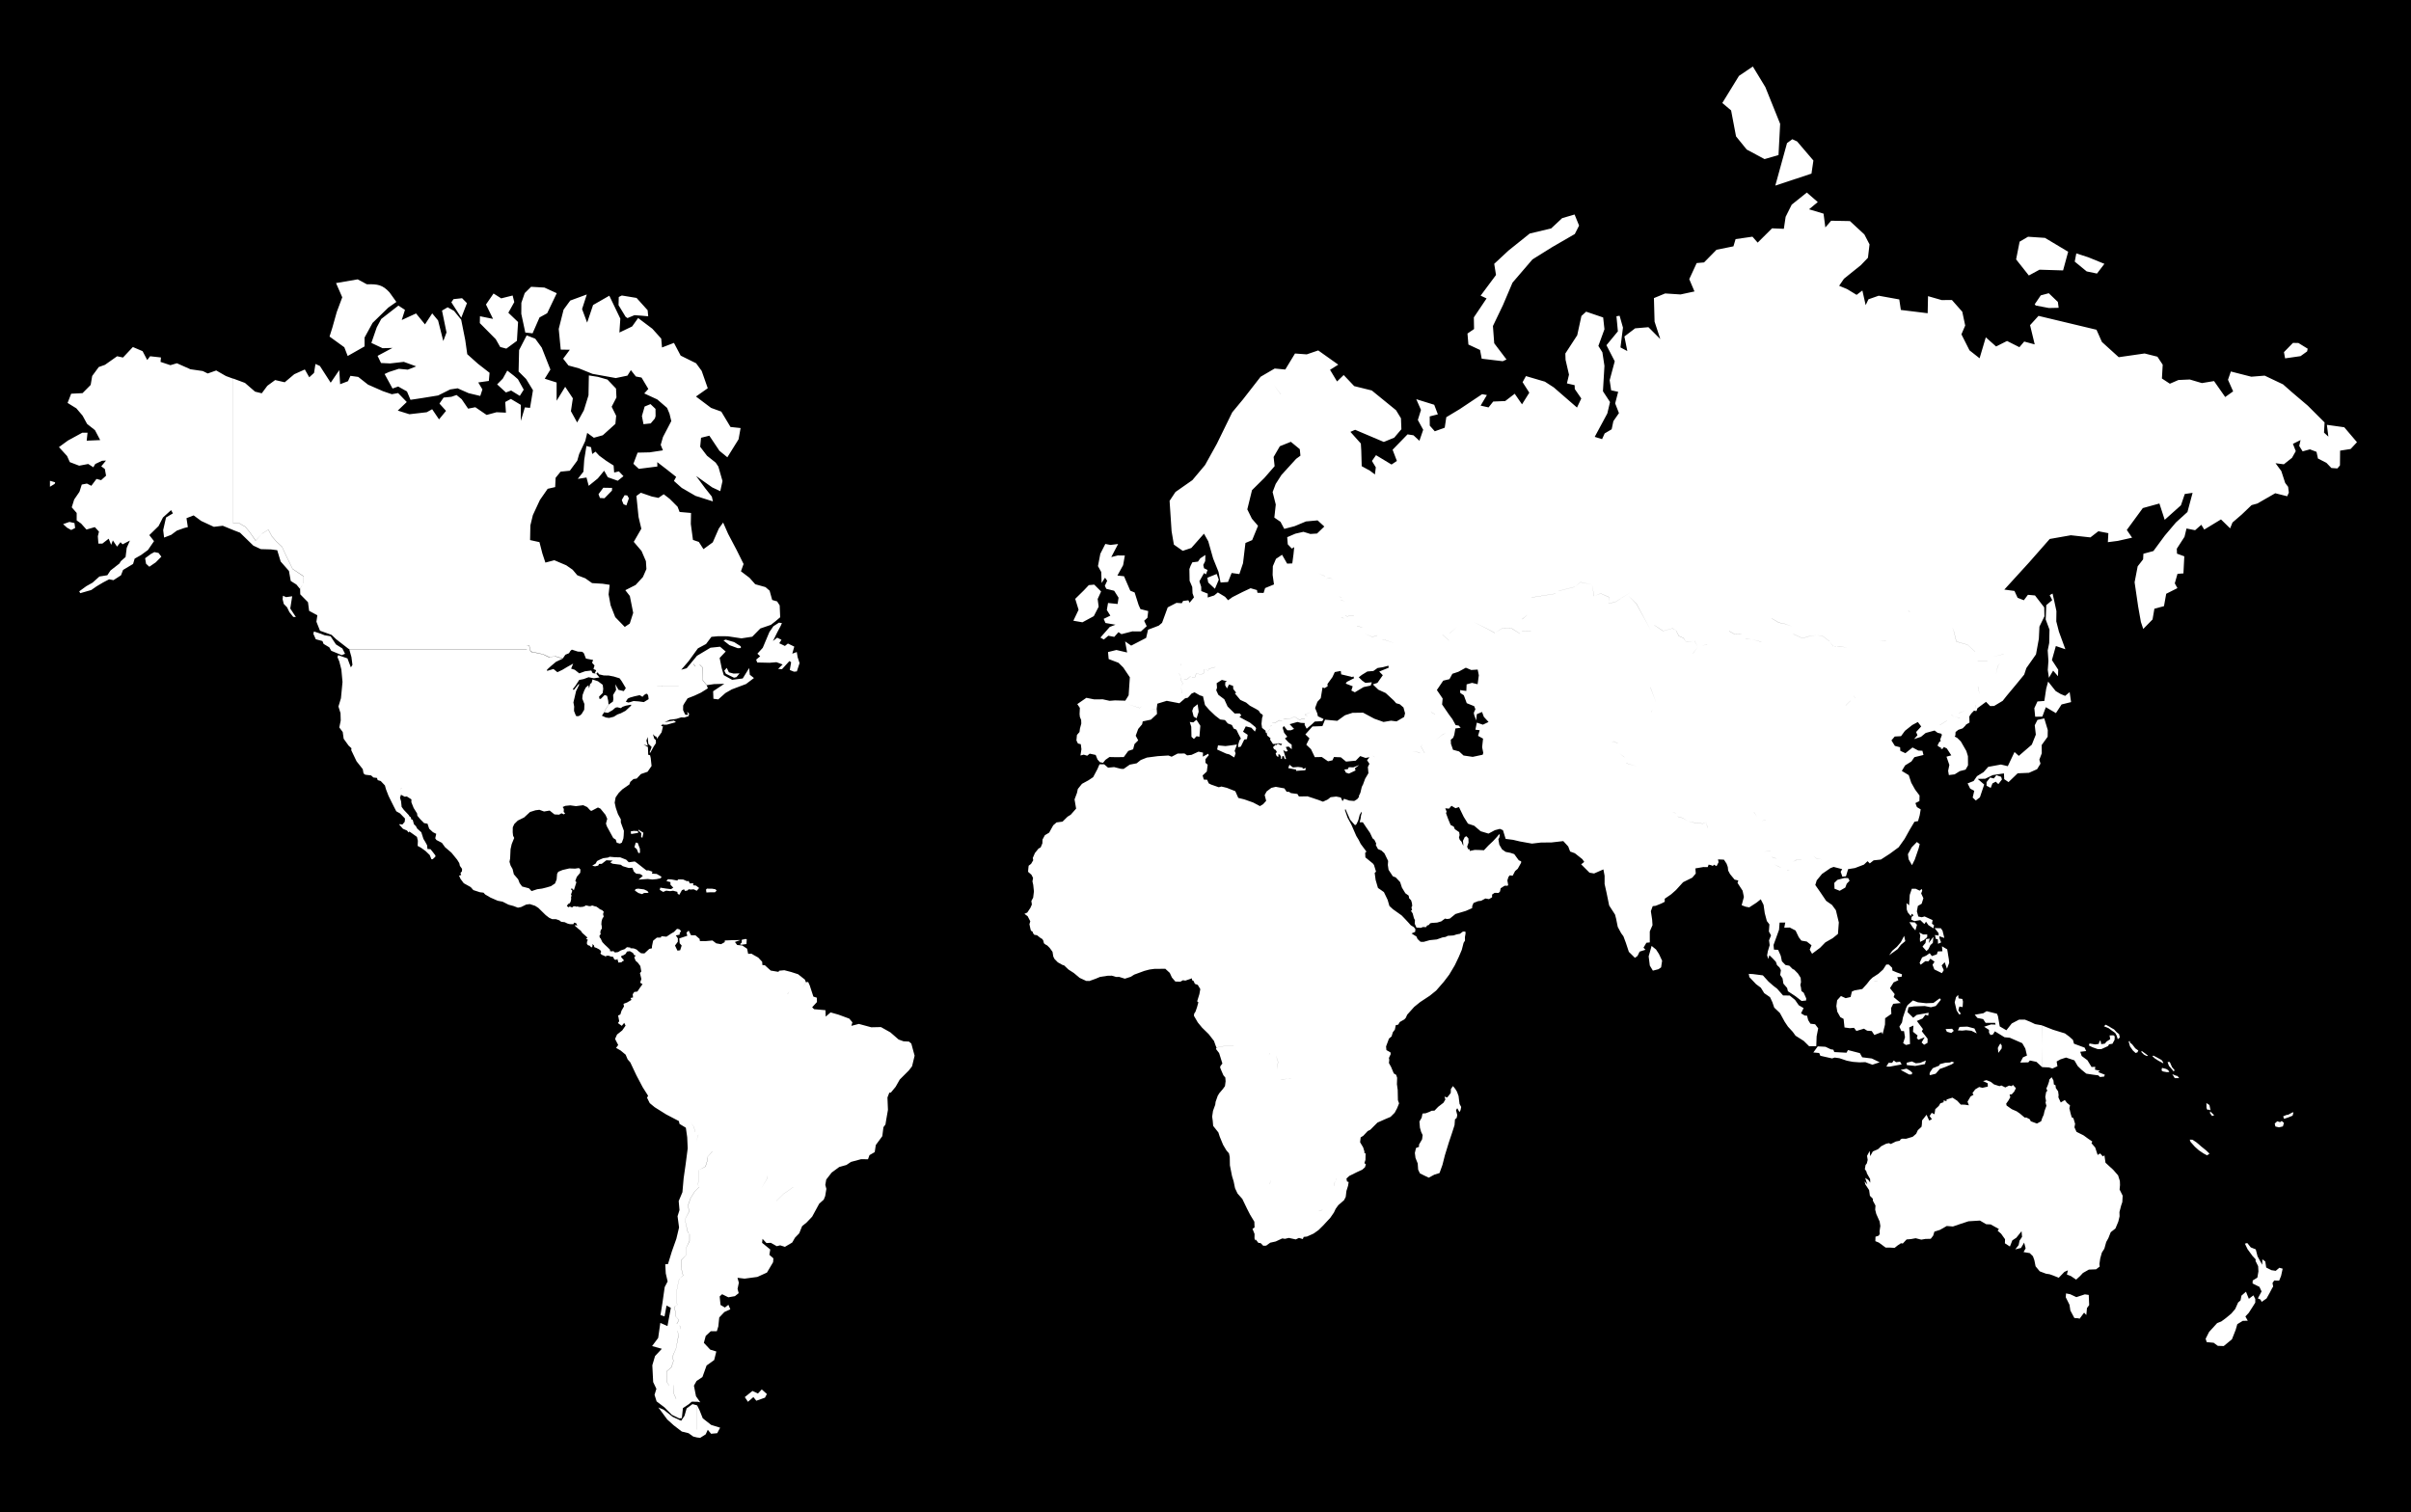 <?xml version="1.0" encoding="UTF-8" standalone="no"?>
<!-- (c) ammap.com | SVG map of World - Low -->

<svg
   viewbox="0 0 550 345"
   xmlns:amcharts="http://amcharts.com/ammap"
   xmlns:dc="http://purl.org/dc/elements/1.1/"
   xmlns:cc="http://creativecommons.org/ns#"
   xmlns:rdf="http://www.w3.org/1999/02/22-rdf-syntax-ns#"
   xmlns:svg="http://www.w3.org/2000/svg"
   xmlns="http://www.w3.org/2000/svg"
   xmlns:sodipodi="http://sodipodi.sourceforge.net/DTD/sodipodi-0.dtd"
   xmlns:inkscape="http://www.inkscape.org/namespaces/inkscape"
   version="1.1"
   id="svg2"
   inkscape:version="0.48.5 r10040"
   width="550"
   height="345"
   sodipodi:docname="transmap.svg">
  <sodipodi:namedview
     pagecolor="#ffffff"
     bordercolor="#666666"
     borderopacity="1"
     objecttolerance="10"
     gridtolerance="10"
     guidetolerance="10"
     inkscape:pageopacity="0"
     inkscape:pageshadow="2"
     inkscape:window-width="1020"
     inkscape:window-height="784"
     id="namedview186"
     showgrid="false"
     inkscape:zoom="0.63429569"
     inkscape:cx="365.0401"
     inkscape:cy="296.7408"
     inkscape:window-x="715"
     inkscape:window-y="14"
     inkscape:window-maximized="0"
     inkscape:current-layer="svg2"
     fit-margin-top="0"
     fit-margin-left="0"
     fit-margin-right="0"
     fit-margin-bottom="0" />
  <defs
     id="defs4">
    <style
       type="text/css"
       id="style6">
			.land
			{
				fill: #000000;
				fill-opacity: 1;
				stroke:black;
				stroke-opacity: 1;
				stroke-width:0.5;
			}
		</style>
    <amcharts:ammap
       projection="mercator"
       leftLongitude="-169.6"
       topLatitude="83.68"
       rightLongitude="190.25"
       bottomLatitude="-55.55" />
    <!-- All areas are listed in the line below. You can use this list in your script. -->
    <!--{id:"AE"},{id:"AF"},{id:"AL"},{id:"AM"},{id:"AO"},{id:"AR"},{id:"AT"},{id:"AU"},{id:"AZ"},{id:"BA"},{id:"BD"},{id:"BE"},{id:"BF"},{id:"BG"},{id:"BI"},{id:"BJ"},{id:"BN"},{id:"BO"},{id:"BR"},{id:"BS"},{id:"BT"},{id:"BW"},{id:"BY"},{id:"BZ"},{id:"CA"},{id:"CD"},{id:"CF"},{id:"CG"},{id:"CH"},{id:"CI"},{id:"CL"},{id:"CM"},{id:"CN"},{id:"CO"},{id:"CR"},{id:"CU"},{id:"CY"},{id:"CZ"},{id:"DE"},{id:"DJ"},{id:"DK"},{id:"DO"},{id:"DZ"},{id:"EC"},{id:"EE"},{id:"EG"},{id:"EH"},{id:"ER"},{id:"ES"},{id:"ET"},{id:"FK"},{id:"FI"},{id:"FJ"},{id:"FR"},{id:"GA"},{id:"GB"},{id:"GE"},{id:"GF"},{id:"GH"},{id:"GL"},{id:"GM"},{id:"GN"},{id:"GQ"},{id:"GR"},{id:"GT"},{id:"GW"},{id:"GY"},{id:"HN"},{id:"HR"},{id:"HT"},{id:"HU"},{id:"ID"},{id:"IE"},{id:"IL"},{id:"IN"},{id:"IQ"},{id:"IR"},{id:"IS"},{id:"IT"},{id:"JM"},{id:"JO"},{id:"JP"},{id:"KE"},{id:"KG"},{id:"KH"},{id:"KP"},{id:"KR"},{id:"XK"},{id:"KW"},{id:"KZ"},{id:"LA"},{id:"LB"},{id:"LK"},{id:"LR"},{id:"LS"},{id:"LT"},{id:"LU"},{id:"LV"},{id:"LY"},{id:"MA"},{id:"MD"},{id:"ME"},{id:"MG"},{id:"MK"},{id:"ML"},{id:"MM"},{id:"MN"},{id:"MR"},{id:"MW"},{id:"MX"},{id:"MY"},{id:"MZ"},{id:"NA"},{id:"NC"},{id:"NE"},{id:"NG"},{id:"NI"},{id:"NL"},{id:"NO"},{id:"NP"},{id:"NZ"},{id:"OM"},{id:"PA"},{id:"PE"},{id:"PG"},{id:"PH"},{id:"PL"},{id:"PK"},{id:"PR"},{id:"PS"},{id:"PT"},{id:"PY"},{id:"QA"},{id:"RO"},{id:"RS"},{id:"RU"},{id:"RW"},{id:"SA"},{id:"SB"},{id:"SD"},{id:"SE"},{id:"SI"},{id:"SJ"},{id:"SK"},{id:"SL"},{id:"SN"},{id:"SO"},{id:"SR"},{id:"SS"},{id:"SV"},{id:"SY"},{id:"SZ"},{id:"TD"},{id:"TF"},{id:"TG"},{id:"TH"},{id:"TJ"},{id:"TL"},{id:"TM"},{id:"TN"},{id:"TR"},{id:"TT"},{id:"TW"},{id:"TZ"},{id:"UA"},{id:"UG"},{id:"US"},{id:"UY"},{id:"UZ"},{id:"VE"},{id:"VN"},{id:"VU"},{id:"YE"},{id:"ZA"},{id:"ZM"},{id:"ZW"}-->
  </defs>
  <path
     style="fill:#000000;fill-opacity:1;stroke:none"
     d="M 0,-0.28 0,345 l 552.592,0 0,-345.28 z m 399.86,15.455 2.854,4.698 3.376,8.384 -0.375,7.112 -3.181,0.93 -4.078,-2.186 -2.43,-3.001 -1.125,-5.921 -2.006,-1.696 3.801,-6.182 z m 9.004,16.588 1.093,0.506 3.719,4.355 -0.44,2.985 -8.253,2.74 2.675,-9.705 z m 3.295,12.152 2.512,2.186 -1.99,1.647 3.311,0.995 0.408,3.148 1.321,-1.533 4.29,0.082 3.295,3.05 1.174,2.267 -0.359,3.05 -1.631,1.696 -3.833,3.083 -1.109,1.615 1.811,0.75 2.169,1.321 1.321,-0.995 0.75,3.344 0.636,-1.337 2.332,-0.816 4.698,0.848 0.359,2.398 6.117,0.75 0.082,-3.898 3.115,0.897 2.333,-0.016 2.365,2.675 0.669,3.148 -0.864,2.006 1.843,3.654 2.3,1.811 1.419,-4.779 2.349,2.088 2.496,-1.256 2.822,1.419 1.093,-1.289 2.398,0.652 -1.06,-4.388 1.925,-2.12 13.228,3.164 1.24,2.789 3.833,3.474 5.905,-0.848 2.92,0.734 1.207,1.827 -0.179,3.148 1.811,1.191 1.957,-0.848 2.593,-0.114 2.757,0.816 2.773,-0.457 2.545,3.637 1.811,-1.289 -1.174,-2.642 0.652,-1.892 4.665,1.191 3.05,-0.245 4.192,1.99 2.055,1.811 3.589,3.05 3.833,3.833 -0.13,2.316 0.995,0.913 -0.342,-2.691 3.964,0.555 2.903,3.409 -1.452,1.55 -2.398,0.375 -0.033,3.36 -0.587,0.701 -1.37,-0.098 -1.126,-1.174 -1.941,-0.995 -0.326,-1.517 -1.501,-0.571 -1.664,0.457 -0.783,-1.24 0.31,-1.337 -1.745,0.864 0.652,1.664 -0.832,1.468 0,0.033 -1.892,1.501 -1.892,-0.245 1.321,1.794 0.881,2.708 0.669,0.881 0.163,1.321 -0.375,0.832 -2.724,-0.685 -4.094,2.349 -1.305,0.359 -2.235,2.137 -2.12,1.827 -0.538,1.337 -2.088,-2.039 -3.817,2.316 -0.669,-1.093 -1.419,1.24 -1.957,-0.391 -0.457,1.892 -1.762,2.724 0.049,1.125 1.664,0.604 -0.196,3.898 -1.354,0.098 -0.62,2.169 0.603,1.093 -2.561,1.289 -0.506,2.822 -2.186,0.587 -0.424,2.447 -2.12,2.169 -0.538,-1.598 -0.62,-3.491 -0.816,-5.562 0.701,-3.637 1.24,-1.598 0.066,-1.272 2.283,-0.62 2.61,-3.539 2.528,-2.985 2.626,-2.381 1.174,-4.371 -1.778,0.261 -0.881,2.577 -3.703,3.311 -1.207,-3.719 -3.784,1.044 -3.654,4.991 1.207,1.762 -3.262,0.734 -2.267,0.294 0.114,-2.055 -2.284,-0.44 -1.811,1.403 -4.469,-0.489 -4.812,0.848 -4.746,5.399 -5.611,6.149 2.316,0.31 0.718,1.566 1.419,0.555 0.93,-1.24 1.615,0.147 2.104,2.724 0.049,2.039 -1.142,2.349 -0.13,2.757 -0.652,3.572 -2.202,3.132 -0.489,1.484 -1.99,2.43 -1.974,2.365 -0.946,1.191 -1.957,1.174 -0.913,0.016 -0.93,-0.962 -1.957,1.452 -0.228,0.652 -0.212,-0.326 0.196,0.343 -0.538,-0.114 -0.636,0.669 -0.44,0.669 0.049,1.386 -0.75,0.424 -0.261,0.343 -0.555,0.555 -0.979,0.326 -0.636,0.506 -0.049,0.816 -0.163,0.212 0.587,0.31 0.832,0.816 1.256,2.186 0.359,1.174 0.016,2.088 -0.555,0.979 -1.321,0.343 -1.174,0.734 -1.321,0.163 -0.163,-0.979 0.277,-1.337 -0.652,-1.876 1.093,-0.31 -1.011,-1.566 -0.701,-0.343 -0.179,0.343 -0.424,0.147 -0.049,-0.343 -0.392,-0.163 -0.391,-0.31 0.408,-0.816 0.343,-0.212 -0.13,-0.343 0.375,-1.011 -0.098,-0.31 -0.864,-0.212 -0.685,-0.506 0,-0.016 -2.039,0.555 -1.077,0.881 -1.582,0.522 0.783,-0.881 -0.31,-0.734 1.158,-1.272 -0.767,-1.011 -1.272,0.685 -1.664,1.321 -0.897,1.223 -1.435,0.082 -0.75,0.881 0.783,1.256 1.191,0.31 0.049,0.816 1.158,0.538 1.631,-1.305 1.305,0.701 0.946,0.049 0.245,0.962 -2.072,0.506 -0.685,0.979 -1.435,0.897 -0.75,1.256 1.582,0.962 0.571,1.729 0.897,1.598 0.995,1.321 -0.033,1.272 -0.913,0.457 0.343,0.913 0.864,0.522 -0.228,1.354 -0.375,1.321 -0.816,0.147 -1.06,1.778 -1.191,2.137 -1.354,1.908 -2.023,1.484 -2.039,1.321 -1.647,0.179 -0.881,0.701 -0.506,-0.506 -0.832,0.783 -2.055,0.783 -1.549,0.245 -0.489,1.631 -0.816,0.098 -0.392,-1.125 0.343,-0.604 -1.957,-0.506 -0.685,0.261 -0.016,0 -1.941,1.338 -1.207,1.468 -0.326,1.06 1.125,1.615 1.354,2.006 1.338,0.93 0.881,1.207 0.669,2.789 -0.196,2.61 -1.207,0.979 -1.68,0.962 -1.191,1.223 -1.827,1.37 -0.538,-0.946 0.408,-0.995 -1.077,-0.848 -1.24,-0.212 -0.587,-0.767 -0.734,-1.533 -1.321,-0.685 -1.256,0.033 0.228,-1.174 -1.289,0.016 -0.13,1.631 -0.783,2.169 -0.473,1.305 0.098,1.06 0.946,0.049 0.604,1.354 0.261,1.256 0.816,0.848 0.881,0.163 0.767,0.767 0.326,0.13 0.864,0.881 0.62,0.979 0.082,0.979 -0.147,0.669 0.13,0.506 0.114,0.864 0.522,0.391 0.571,1.289 -0.033,0.489 -1.028,0.098 -1.386,-1.077 -1.729,-1.142 -0.179,-0.75 -0.848,-0.979 -0.196,-1.207 -0.538,-0.783 0.163,-1.077 -0.31,-0.62 -0.587,-0.555 -0.245,-0.734 -0.783,-0.832 -0.718,-0.685 -0.228,0.864 -0.277,-0.816 0.163,-0.93 0.424,-1.403 -0.147,-1.109 0.457,-1.125 -0.489,-0.881 0.114,-1.631 -0.587,-0.767 -0.473,-1.794 -0.277,-1.908 -0.636,-1.256 -0.962,0.767 -1.664,1.077 -0.816,-0.147 -0.913,-0.343 0.506,-1.892 -0.294,-1.419 -1.158,-1.778 0.179,-0.555 -0.848,-0.196 -1.044,-1.272 -0.424,-0.799 -0.082,-0.799 -0.277,-0.767 -0.603,-0.913 -1.354,-0.065 0.13,0.652 -0.457,0.881 -0.62,-0.326 -0.212,0.294 -0.424,-0.179 -0.555,-0.13 -0.212,0.571 -0.995,-0.016 -1.811,0.31 0.082,1.174 -0.783,0.93 -2.104,1.044 -1.631,1.794 -1.109,0.979 -1.452,0.995 0,0.701 -0.734,0.375 -1.321,0.538 -0.685,0.082 -0.424,1.142 0.294,1.957 0.082,1.24 -0.62,1.419 0,2.512 -0.767,0.082 -0.669,1.125 0.457,0.473 -1.338,0.424 -0.489,0.995 -0.587,0.424 -1.386,-1.37 -0.685,-2.071 -0.555,-1.484 -0.522,-0.701 -0.767,-1.435 -0.375,-1.859 -0.245,-0.946 -1.338,-2.071 -0.603,-2.936 -0.44,-1.974 0,-1.876 -0.277,-1.452 -2.12,0.93 -1.044,-0.179 -1.908,-1.908 0.701,-0.555 -0.424,-0.62 -1.713,-1.354 -1.077,-0.391 -0.44,-1.158 -1.125,-1.223 -2.708,0.31 -2.365,0.016 -2.071,0.245 -2.74,-0.489 -1.598,-0.375 -1.664,-0.212 -0.62,-1.99 -0.701,-0.294 -1.126,0.294 -1.468,0.783 -1.794,-0.538 -1.468,-1.256 -1.419,-0.473 -0.979,-1.566 -1.077,-2.218 -0.783,0.261 -0.93,-0.555 -0.555,0.652 -0.864,-0.082 0.31,0.75 -0.13,0.375 0.457,1.256 0.587,1.419 0.718,0.375 0.245,0.587 0.995,0.685 0.098,0.669 -0.147,0.538 0.179,0.538 0.424,0.457 0.196,0.522 0.212,0.391 -0.098,-1.158 0.408,-0.848 0.392,-0.179 0.44,0.506 0.033,0.946 -0.326,0.946 0.277,0.604 0.261,-0.082 0.066,0.44 1.142,-0.245 1.207,0.033 0.881,0.049 1.011,-1.077 1.093,-1.028 0.913,-0.995 0.44,-0.555 0.179,0.131 -0.147,0.685 -0.196,0.294 0.212,1.272 0.636,1.077 0.816,0.571 1.077,0.212 0.881,0.294 0.652,0.897 0.392,0.522 0.522,0.212 0,0.343 -0.522,0.93 -0.245,0.44 -0.604,0.522 -0.555,1.06 -0.669,-0.082 -0.294,0.375 -0.245,0.783 0.179,1.028 -0.13,0.196 -0.669,-0.016 -0.913,0.587 -0.147,0.734 -0.326,0.326 -0.913,-0.016 -0.571,0.391 0,0.62 -0.701,0.424 -0.816,-0.147 -0.979,0.522 -0.685,0.082 -1.044,0.408 -0.294,0.669 -0.033,0.522 -1.452,0.636 -2.349,0.701 -1.305,1.06 -0.636,0.082 -0.44,-0.098 -0.864,0.636 -0.93,0.277 -1.223,0.082 -0.375,0.082 -0.31,0.391 -0.392,0.114 -0.228,0.375 -0.718,-0.033 -0.473,0.196 -1.011,-0.065 -0.391,-0.881 0.049,-0.816 -0.228,-0.44 -0.294,-1.109 -0.424,-0.62 0.294,-0.065 -0.147,-0.701 0.179,-0.294 -0.065,-0.652 -0.196,-0.652 -0.44,-0.457 -0.114,-0.604 -0.75,-0.538 -0.783,-1.289 -0.408,-1.256 -1.011,-1.077 -0.652,-0.245 -0.979,-1.484 -0.163,-1.093 0.065,-0.93 -0.848,-1.745 -0.685,-0.636 -0.783,-0.326 -0.489,-0.913 0.082,-0.359 -0.408,-0.832 -0.424,-0.359 -0.571,-1.223 -0.897,-1.305 -0.75,-1.125 -0.718,0 0.228,-0.913 0.065,-0.571 0.179,-0.669 -0.049,-0.245 -0.408,0.669 -0.326,1.256 -0.391,0.864 -0.343,0.294 -0.489,-0.538 -0.652,-0.75 -1.044,-2.381 -0.147,0.163 0.604,1.745 0.897,1.664 1.109,2.545 0.538,0.881 0.457,0.913 1.321,1.778 -0.294,0.261 0.049,1.044 1.713,1.403 0.245,0.326 0.473,1.533 -0.31,0.277 0.212,1.598 0.538,1.843 0.555,0.375 0.799,0.571 0.848,1.762 0.408,1.403 0.799,0.734 1.99,1.419 0.816,0.848 0.799,0.864 0.457,0.522 0.718,0.44 0.343,0.457 -0.049,0.62 -0.832,0.359 0.636,0.408 0.473,0.277 0.277,0.604 0.669,0.62 0.718,0.016 1.386,-0.391 1.599,-0.163 1.289,-0.457 0.718,-0.114 0.522,-0.261 0.832,-0.049 0.473,-0.033 0.669,-0.228 0.783,-0.147 0.685,-0.506 0.555,0 0.049,0.408 -0.147,0.864 0.016,0.783 -0.326,0.522 -0.408,1.598 -0.701,1.647 -0.897,1.876 -1.272,2.137 -1.24,1.631 -1.729,1.99 -1.452,1.174 -2.202,1.452 -1.354,1.093 -1.598,1.778 -0.343,0.75 -0.326,0.343 -1.028,0.587 -0.359,0.603 -0.555,0.114 -0.212,1.028 -0.457,0.587 -0.294,0.962 -0.587,0.489 -0.669,1.794 0.082,0.832 0.93,0.522 0.049,0.391 -0.408,0.881 0.082,0.44 -0.082,0.718 0.506,0.913 0.604,1.452 0.538,0.326 0.228,0.669 -0.049,1.468 0.179,1.305 0.049,2.349 0.261,0.718 -0.44,1.093 -0.555,1.044 -0.946,0.946 -1.338,0.571 -1.647,0.734 -1.647,1.647 -0.571,0.277 -1.028,1.093 -0.587,0.359 -0.13,1.109 0.701,1.174 0.277,0.913 0.016,0.473 0.261,-0.082 -0.033,1.55 -0.245,0.734 0.343,0.277 -0.212,0.669 -0.62,0.555 -1.207,0.555 -1.745,0.864 -0.652,0.604 0.13,0.669 0.375,0.114 -0.13,0.848 -0.375,1.191 -0.163,1.37 -0.391,0.75 -0.979,0.848 -0.294,0.245 -0.62,0.848 -0.408,0.865 -0.832,1.207 -1.647,1.778 -1.044,1.028 -1.109,0.783 -1.517,0.685 -0.75,0.082 -0.196,0.489 -0.881,-0.261 -0.734,0.343 -1.582,-0.343 -0.881,0.212 -0.604,-0.098 -1.517,0.701 -1.24,0.277 -0.913,0.669 -0.669,0.033 -0.62,-0.62 -0.489,-0.033 -0.636,-0.799 -0.065,0.261 -0.196,-0.489 0.016,-1.011 -0.473,-1.174 0.473,-0.31 -0.049,-1.321 -0.962,-1.582 -0.734,-1.435 -1.044,-2.169 -1.093,-1.24 -0.571,-1.207 -0.326,-1.582 -0.359,-1.174 -0.489,-2.463 -0.033,-1.892 -0.179,-0.848 -0.571,-0.652 -0.767,-1.289 -0.767,-1.859 -0.31,-0.962 -1.191,-1.501 -0.098,-1.174 -0.13,-0.946 0.196,-1.321 0.506,-1.386 0.082,-0.652 0.473,-1.354 0.359,-0.604 0.832,-0.979 0.473,-0.652 0.147,-1.109 -0.065,-0.848 -0.44,-0.522 -0.391,-0.897 -0.359,-0.881 0.065,-0.31 0.457,-0.587 -0.44,-1.419 -0.31,-0.979 -0.718,-0.93 0.13,-0.277 0.604,-0.196 0.424,0.033 0.522,-0.179 4.306,0 -4.306,-0.016 -0.522,0.179 -0.424,-0.033 -0.604,0.196 -0.196,-0.457 -0.391,-1.093 -1.207,-1.55 -1.501,-1.468 -0.979,-1.191 -0.881,-1.517 0.049,-0.473 0.31,-0.473 0.359,-1.044 0.294,-1.093 -0.277,-0.212 0.506,-1.631 0.212,-1.158 -0.571,-0.962 -0.669,-0.245 -0.294,-0.652 -0.375,-0.212 0.016,-0.391 -1.517,0.522 -0.555,-0.082 -0.571,0.326 -1.158,-0.033 -0.783,-0.913 -0.489,-1.06 -1.028,-0.946 -1.109,0.016 -1.289,0 -1.207,0.163 -1.174,0.31 -2.3,0.848 -0.816,0.506 -1.321,0.424 -1.305,-0.408 -0.669,0.016 -1.011,-0.294 -0.946,0.016 -1.729,0.261 -1.011,0.424 -1.452,0.522 -0.277,-0.033 -0.391,0.016 -1.517,-0.701 -1.321,-1.109 -1.24,-0.799 -0.995,-0.946 -0.391,-0.114 -1.044,-0.587 -0.767,-0.783 -0.261,-0.538 -0.179,-1.077 -0.636,-0.881 -0.571,-0.571 -0.375,-0.196 -0.375,-0.294 -0.163,-0.652 -0.212,-0.326 -0.424,-0.245 -0.783,-0.62 -0.62,-0.098 -0.326,-0.424 0,-0.212 -0.44,-0.326 -0.098,-0.31 -0.245,-1.142 0.196,-0.669 -0.604,-1.158 -0.734,-0.538 0.652,-0.294 0.701,-1.06 0.343,-0.767 -0.114,-0.816 0.408,-0.75 0.179,-1.435 -0.163,-1.517 -0.179,-0.767 0.147,-0.783 -0.375,-0.734 -0.767,-0.669 0.049,-0.669 0.082,-0.718 0.555,-0.424 0.489,-0.832 -0.098,-0.522 0.489,-1.125 0.816,-1.011 0.489,-0.261 0.391,-0.93 0.033,-0.864 0.538,-0.995 0.979,-0.587 0.93,-1.68 0.016,-0.016 0.065,-0.049 0.669,-0.587 1.37,-0.179 1.142,-1.125 0.734,-0.457 1.223,-1.386 -0.359,-2.104 0.555,-1.484 0.196,-0.897 0.946,-1.174 1.468,-0.799 1.077,-0.718 0.979,-1.843 0.473,-1.093 1.06,0 0.897,0.767 1.386,-0.131 1.517,0.391 0.636,0.033 1.403,-0.979 1.582,-0.31 0.93,-0.75 1.403,-0.555 2.479,-0.326 2.43,-0.147 0.734,0.277 1.37,-0.718 1.566,-0.016 0.604,0.424 0.995,-0.114 1.598,-0.734 1.028,0.228 -0.049,0.913 1.24,-0.669 0.114,0.343 -0.75,0.897 0,0.832 0.506,0.44 -0.196,1.55 -0.962,0.897 0.277,0.946 0.75,0.033 0.375,0.832 0.555,0.277 1.729,0.604 0.604,-0.163 1.223,0.294 1.941,0.767 0.685,1.533 1.321,0.326 2.055,0.718 1.566,0.832 0.718,-0.44 0.701,-0.767 -0.343,-1.321 0.457,-0.832 1.06,-0.799 1.011,-0.245 1.974,0.359 0.506,0.767 0.538,0.016 0.457,0.294 1.468,0.196 0.343,0.571 1.957,-0.033 1.403,0.457 1.452,0.506 0.685,0.261 1.125,-0.538 0.604,-0.489 1.289,-0.147 1.044,0.212 0.391,0.848 0.343,-0.555 1.174,0.408 1.142,0.098 0.718,-0.44 0.424,-0.555 -0.098,-0.098 0.375,-0.799 0.31,-1.305 0.212,-0.44 0.033,-0.016 0.522,-1.419 0.734,-1.24 0.016,-0.065 -0.13,-1.37 0.359,-0.734 -0.538,-0.816 0.555,-0.685 -0.897,0.163 -1.223,-0.424 -1.011,1.044 -2.218,0.212 -1.191,-0.979 -1.566,-0.065 -0.343,0.75 -1.011,0.228 -1.419,-0.979 -1.598,0.033 -0.864,-1.811 -1.077,-1.028 0.718,-1.452 -0.93,-0.897 1.615,-1.811 2.267,-0.082 0.604,-1.468 2.789,0.261 1.762,-1.272 1.713,-0.555 2.414,-0.033 2.561,1.37 2.104,0.75 1.713,-0.294 1.256,0.163 1.729,-1.011 0.212,-0.832 -0.359,-1.337 -0.848,-0.734 -0.816,-0.228 -0.538,-0.62 -1.859,-1.713 -1.68,-0.767 -1.256,-1.207 1.06,-0.343 1.223,-1.745 -0.816,-0.832 2.153,-0.881 -0.049,-0.457 -1.305,0.343 -1.174,0.179 -0.962,0.685 -1.37,0.114 -1.272,0.783 -0.685,0.538 0.783,0.767 0.718,0.506 1.484,-0.131 -0.277,0.75 -1.615,0.343 -1.99,1.191 -0.799,-0.408 0.31,-0.962 -1.598,-0.62 0.261,-0.391 1.664,-0.848 -0.212,-0.424 -0.245,0.212 -0.228,-0.114 -2.267,-0.538 -0.098,-0.783 -1.37,0.261 -0.538,1.158 -1.125,1.55 0.033,0.538 -0.718,0.424 -0.44,-0.179 -0.408,2.463 -0.767,0.832 -0.522,1.419 0.457,1.125 0.016,0 0.163,0.75 1.289,0.62 -0.277,0.489 -1.729,0.098 -0.636,0.604 -1.207,1.028 -0.473,-0.897 0.033,-0.391 -0.016,0 -0.881,-0.049 -0.767,-0.196 -1.778,0.506 1.011,1.077 -0.734,0.31 -0.816,0 -0.783,-0.979 -0.277,0.408 0.343,1.142 0.718,0.897 -0.538,0.408 0.799,0.864 0.734,0.538 0.016,1.044 -0.701,-0.604 -0.652,0.098 0.44,0.946 -0.489,0.098 -0.522,-0.359 0.636,2.055 -0.31,0 -0.228,-0.652 -0.31,0 -0.13,0.685 -0.228,-0.163 0.049,-0.375 -0.294,-0.538 -0.343,0 0.065,0.424 -0.13,0.147 -0.326,-0.277 -0.196,-0.538 0.277,-0.294 -0.196,-0.375 -0.212,-0.212 -0.212,-0.049 -0.261,-0.489 0.31,-0.261 0.179,-0.261 0.294,0.065 0.13,-0.228 0.31,-0.082 0.359,0.245 0.277,0.098 0.212,-0.326 -0.489,-0.049 -0.294,-0.098 -0.652,0.147 -0.636,0.033 -0.571,-0.864 -0.098,-0.13 0.098,-0.326 -0.75,-0.604 -0.098,-0.538 0.685,-0.913 0,-0.033 -0.685,0.913 -0.245,-0.13 -0.033,-0.408 -0.799,-0.652 -0.13,-0.913 0.13,-1.321 0.196,-0.604 -0.245,-0.31 -0.31,-0.147 -0.408,-0.636 -0.636,-0.391 -1.37,-0.734 -0.864,-0.718 -1.321,-0.604 -1.24,-1.484 0.294,-0.163 -0.669,-0.848 -0.033,-0.701 -0.93,-0.326 -0.457,0.897 -0.424,-0.701 0.033,-0.718 0.049,-0.033 0.326,-0.179 -1.158,-0.31 -1.191,0.75 0.082,1.028 -0.179,0.587 0.473,1.028 1.37,1.028 0.75,1.647 1.615,1.598 1.158,-0.016 0.359,0.44 -0.424,0.375 1.321,0.718 1.077,0.571 1.24,1.011 0.163,0.359 -0.277,0.669 -0.816,-0.881 -1.272,-0.31 -0.62,1.223 1.06,0.701 -0.163,0.979 -0.62,0.114 -0.783,1.598 -0.604,0.147 0,-0.571 0.294,-0.995 0.326,-0.408 -0.571,-1.077 -0.457,-0.962 -0.604,-0.245 -0.424,-0.816 -0.946,-0.359 -0.636,-0.767 -1.077,-0.13 -1.142,-0.881 -1.338,-1.272 -0.995,-1.142 -0.457,-1.99 -0.734,-0.228 -1.191,-0.685 -0.669,0.277 -0.848,0.946 -0.604,0.147 0.163,-0.881 -0.179,0.864 -1.321,1.142 -2.887,-0.555 -2.137,0.652 -0.163,1.191 -1.68,0.261 1.696,-0.245 0.065,1.142 -1.386,1.289 -1.876,0.408 -0.13,0.652 -0.897,1.06 -0.571,1.55 0.571,1.06 -0.848,0.848 -0.31,1.191 -1.109,0.375 -1.028,1.403 -1.859,0.016 -1.403,-0.033 -0.913,0.636 -0.555,0.685 -0.718,-0.147 -0.538,-0.604 -0.424,-1.044 -1.354,-0.294 -0.587,0.473 -0.783,-0.245 -0.75,0.196 0.228,-1.435 -0.147,-1.142 -0.652,-0.163 -0.343,-0.701 0.114,-1.24 0.587,-0.685 0.098,-0.767 0.31,-1.158 -0.033,-0.816 -0.294,-0.701 -0.065,-0.652 0.065,-1.403 -0.587,-0.864 2.071,-1.435 1.778,0.359 1.974,-0.016 1.55,0.343 1.223,-0.098 2.365,0.065 0,-0.016 0.75,-1.207 0.277,-4.11 -1.501,-2.235 -1.093,-1.077 -2.235,-0.848 -0.147,-1.598 1.908,-0.473 2.447,0.571 -0.457,-2.528 1.386,0.962 3.409,-1.762 0.44,-1.876 1.272,-0.473 1.174,-0.457 0.75,-0.636 1.289,-3.523 1.99,-1.028 1.223,0.082 0.294,-0.522 1.207,-0.147 0.277,0.555 0.995,-1.223 -0.326,-0.93 -0.065,-1.435 -0.604,-1.419 -0.049,-2.675 0.261,-0.718 0.408,-0.816 1.289,-0.163 0.522,-0.75 1.174,-0.767 -0.049,1.403 -0.44,0.881 0.179,0.75 0.799,0.391 -0.359,0.995 -0.44,-0.294 -1.06,1.876 0.408,1.256 0.016,0.979 1.484,0.587 -0.016,0.881 1.484,-0.473 0.832,-0.685 1.647,0.995 0.685,0.783 1.011,-0.718 2.284,-1.158 1.843,-0.864 1.452,0.424 0.114,0.62 1.403,0.033 0.343,-1.109 2.023,-0.832 -0.31,-2.169 0.049,-1.99 0.718,-1.68 1.386,-0.93 1.158,2.023 1.174,-0.049 0.277,-2.088 0.163,-1.631 -0.538,0.343 -0.93,-0.979 -0.13,-1.631 1.859,-0.799 1.843,-0.424 1.582,0.489 1.517,-0.098 1.664,-1.598 -1.533,-1.403 -2.659,0.245 -2.577,1.077 -2.365,0.62 -0.864,-1.615 -1.403,-0.962 0.326,-2.985 -0.718,-2.838 0.701,-1.859 1.321,-2.055 3.344,-3.67 0.979,-0.718 -0.147,-1.484 -2.039,-1.68 -2.512,1.011 -1.419,2.447 0.228,2.104 -2.332,2.675 -2.822,2.789 -1.077,4.388 1.044,2.12 1.403,1.631 -1.337,3.262 -1.533,0.652 -0.555,4.616 -0.832,2.479 -1.762,-0.245 -0.832,2.055 -1.696,0.114 -0.473,-2.447 -1.223,-3.034 -1.109,-3.915 -0.979,-1.745 -2.887,3.262 -1.957,0.652 -2.023,-1.419 -0.522,-3.05 -0.457,-6.932 1.337,-2.023 3.866,-2.708 2.887,-3.442 2.691,-4.844 3.507,-7.177 2.463,-2.969 4.013,-5.154 3.213,-1.876 2.414,0.228 2.218,-3.654 2.675,0.196 2.626,-0.897 4.567,3.246 -1.876,1.174 1.598,2.659 1.517,-1.468 2.398,2.528 4.013,0.995 5.529,4.502 1.125,1.843 0.098,2.496 -1.631,1.925 -2.381,0.979 -6.541,-2.773 -1.077,0.473 2.381,2.659 0.098,1.647 0.098,3.523 1.876,1.028 1.142,0.864 0.196,-1.631 -0.881,-1.452 0.93,-1.321 3.539,2.137 1.223,-0.816 -0.979,-2.561 3.409,-3.507 1.354,0.212 1.354,1.256 0.864,-2.512 -1.223,-2.235 0.718,-2.3 -1.077,-2.447 4.094,1.272 0.832,2.186 -1.86,0.473 0.016,2.104 1.142,1.289 2.267,-0.816 0.359,-2.398 3.067,-1.843 5.105,-3.409 1.093,0.196 -1.435,2.414 1.811,0.408 1.06,-1.337 2.74,-0.114 2.169,-1.664 1.664,2.414 1.664,-2.659 -1.533,-2.398 0.767,-1.386 4.322,1.272 2.023,1.305 5.301,4.6 0.979,-2.071 -1.484,-2.153 -0.033,-0.881 -1.762,-0.408 0.473,-1.99 -0.783,-3.393 -0.049,-1.435 2.708,-4.159 0.962,-4.404 1.077,-0.979 3.882,1.321 0.294,2.691 -1.386,3.8 0.913,1.452 0.473,3.099 -0.343,5.79 1.615,2.463 -0.62,2.61 -2.871,5.334 1.68,0.522 0.587,-1.305 1.598,-0.946 0.391,-1.859 1.272,-1.827 -0.864,-2.218 0.685,-2.642 -1.598,-0.343 -0.342,-2.3 1.158,-4.322 -1.892,-3.67 2.61,-3.164 -0.326,-3.442 0.718,-0.114 0.767,2.708 -0.571,4.518 1.566,0.832 -0.669,-3.327 2.447,-1.859 3.034,-0.261 2.708,2.708 -1.305,-3.98 -0.147,-5.366 2.561,-1.06 3.507,0.228 3.181,-0.685 -1.191,-2.805 1.696,-3.67 1.68,-0.147 2.838,-2.887 3.866,-0.783 0.489,-1.647 3.849,-0.555 1.191,1.354 3.278,-3.262 2.691,0.114 0.408,-2.74 1.386,-2.773 3.458,-2.773 z m -52.962,5.024 1.028,2.528 -0.979,1.925 -5.187,3.001 -4.469,2.789 -4.551,5.301 -2.186,5.138 -2.283,4.763 0.294,3.931 2.805,3.703 -0.864,0.391 -4.795,-0.571 -0.375,-1.99 -2.659,-1.24 -0.212,-2.512 1.501,-1.028 -0.049,-2.659 2.903,-4.322 -1.354,-0.636 3.507,-4.714 -0.408,-2.545 3.279,-3.05 4.828,-3.866 4.877,-1.158 2.512,-2.349 2.838,-0.832 z m 103.444,5.073 3.866,0.261 5.285,3.164 -1.158,4.257 -5.383,-0.163 -2.43,1.321 -2.903,-3.67 0.799,-4.045 z m 11.01,3.8 2.724,0.881 3.686,1.501 -1.696,2.218 -2.349,-0.489 -2.724,-2.235 z m -392.051,5.921 2.088,1.125 c 2.477,-0.061 3.576,0.121 5.154,1.827 l 1.582,2.202 -1.843,1.289 -3.588,3.491 -1.827,3.344 0,2.023 -3.849,2.186 -0.767,-1.99 -3.376,-2.447 0.636,-2.006 1.011,-3.588 1.256,-3.36 -1.419,-3.246 z m 39.554,1.696 3.05,0.179 2.805,1.289 -2.186,4.567 -1.745,0.962 -1.582,3.621 -1.664,-0.179 -0.913,-4.273 0.016,-2.512 0.767,-2.218 1.452,-1.435 z m 346.217,1.468 2.071,1.99 0.179,1.337 -2.218,0.049 -3.001,-0.571 -0.245,-0.277 1.386,-2.039 1.827,-0.489 z m -354.781,0.065 1.745,1.109 2.61,-0.652 0.375,1.501 -1.354,2.43 2.218,2.12 -0.261,4.29 -2.414,1.778 -1.403,-0.375 -1.011,-1.778 -3.637,-3.67 0.033,-1.566 2.985,0.604 -1.615,-3.279 1.729,-2.512 z m 21.27,0.228 -1.077,3.327 1.158,3.083 1.354,-4.013 3.703,-2.12 2.512,5.236 -0.212,3.164 2.903,-1.386 1.37,-1.925 3.246,2.447 2.023,2.251 0.179,2.023 2.724,-1.044 1.533,2.903 3.523,1.745 1.272,1.745 1.386,3.947 -2.691,1.892 3.442,2.593 2.332,0.848 2.104,3.507 2.3,0.245 -0.457,2.561 -2.561,4.11 -1.811,-1.484 -2.3,-3.442 -1.892,0.473 -0.196,2.055 1.55,2.039 1.99,1.582 0.604,0.897 0.946,3.295 -0.506,2.316 -1.843,-0.864 -3.67,-2.61 2.071,2.805 1.517,1.908 0.245,1.093 -3.964,-1.256 -3.148,-1.827 -1.778,-1.582 0.506,-0.93 -2.169,-1.713 -2.137,-1.647 0.016,0.995 -4.225,0.538 -1.24,-1.158 0.962,-2.545 2.757,-0.065 3.018,-0.457 -0.506,-1.256 0.522,-1.794 1.892,-3.621 -0.408,-1.696 -0.555,-1.321 -2.235,-1.925 -2.969,-1.37 0.93,-1.028 -1.55,-2.593 -1.289,-0.245 -1.142,-1.452 -0.783,1.256 -2.659,0.555 -5.317,-0.962 -3.099,-1.256 -2.381,-0.652 -1.207,-1.55 1.517,-2.039 -2.071,-0.033 -0.457,-4.714 1.109,-4.404 1.517,-2.071 3.768,-1.386 z m 7.992,0.228 3.36,0.555 2.528,2.805 0.13,1.386 -1.566,-0.147 -1.566,-0.114 -1.598,0.669 -0.424,-0.294 -1.615,-2.659 0.049,-1.859 0.701,-0.343 z m -36.439,0.62 1.109,1.125 -1.289,3.327 -2.267,-3.523 0.489,-0.718 z m -14.533,1.68 1.501,0.979 -0.734,2.316 3.262,-1.501 2.039,2.496 1.647,-2.512 1.338,1.615 1.191,4.698 0.734,-1.957 -1.028,-4.991 1.289,-0.75 1.452,0.816 1.631,2.006 0.93,4.649 0.457,3.23 2.447,2.186 2.642,2.055 -0.163,1.859 -2.414,0.343 0.946,1.598 -0.489,1.484 -2.659,-0.636 -2.512,-1.109 -1.696,0.261 -2.74,1.37 -3.719,0.604 -2.593,0.391 -0.799,-1.908 -2.006,-1.125 -1.289,0.457 -1.811,-3.311 0.979,-0.457 2.267,-0.734 2.055,0.196 1.908,-0.75 -2.822,-1.028 -3.132,0.359 -2.071,-0.098 -0.783,-1.631 3.393,-1.811 -2.251,0.065 -2.561,-1.207 1.223,-3.539 1.028,-1.925 3.915,-3.05 z m 29.278,6.802 1.941,0.75 1.484,2.039 1.974,5.007 -1.289,2.088 2.708,0.864 0,4.159 1.957,-3.181 1.745,2.626 -0.44,2.936 1.419,2.577 1.533,-2.773 1.06,-3.425 0.082,-4.534 2.071,0.326 2.169,0.62 1.957,2.055 0.098,2.023 -1.093,2.12 1.028,2.071 -0.179,1.843 -2.871,2.593 -2.039,0.571 -1.517,-1.109 -0.44,1.827 -1.403,3.001 -0.424,1.501 -1.696,2.3 -2.104,0.212 -1.142,1.403 -0.098,2.12 -1.713,0.391 -1.778,2.561 -1.598,3.442 -0.571,2.349 -0.065,3.344 2.137,0.473 0.669,2.593 0.685,2.071 2.039,-0.538 2.724,1.158 1.452,1.011 1.06,1.256 1.827,0.701 1.55,1.093 2.414,0.147 1.598,0.245 -0.245,2.186 0.457,2.479 1.06,2.708 2.169,2.235 1.142,-0.767 0.783,-2.447 -0.767,-3.849 -1.028,-1.321 2.349,-1.191 1.664,-1.811 0.799,-1.827 -0.114,-1.794 -0.995,-2.316 -1.778,-2.088 1.729,-3.001 -0.636,-2.675 -0.489,-4.795 1.011,-0.734 2.512,0.864 1.501,0.31 1.207,-0.832 1.37,1.06 1.794,1.794 0.457,1.191 2.61,0.228 -0.049,2.512 0.489,3.637 1.337,0.457 1.06,1.647 2.12,-1.55 1.386,-3.164 0.979,-1.354 1.142,2.593 1.892,3.588 1.631,3.279 -0.604,1.664 1.957,1.484 1.305,1.468 2.332,0.652 0.946,0.816 0.587,2.12 1.125,0.326 0.587,0.913 0.114,2.708 -1.06,0.897 -1.06,0.832 -2.414,0.832 -1.843,1.876 -2.463,0.375 -3.132,-0.473 -2.202,-0.016 -1.517,0.147 -1.223,1.631 -1.859,0.995 -2.104,2.903 -1.696,1.974 1.24,-0.343 2.349,-2.838 3.083,-1.843 2.186,-0.228 1.289,1.093 -1.386,1.468 0.473,2.332 0.473,1.598 1.908,1.06 2.414,-0.31 1.468,-2.381 0.147,1.533 0.946,0.75 -1.811,1.37 -3.246,1.223 -1.452,0.832 -1.631,1.452 -1.109,-0.147 -0.065,-1.713 2.545,-1.696 -2.349,0.065 -1.615,0.245 -0.962,-1.174 0,-2.871 -0.652,-0.636 -0.049,0.016 0.652,0.62 0.016,2.903 0.962,1.174 0.245,0.685 -1.566,0.979 -1.501,0.701 -1.55,0.604 -0.767,1.191 -0.245,0.457 -0.016,1.044 0.489,1.044 0.604,0.049 -0.163,-0.718 0.44,0.44 -0.114,0.555 -0.979,0.31 -0.701,-0.033 -1.093,0.343 -0.636,0.098 -0.848,0.098 -1.223,0.555 2.153,-0.359 0.44,0.359 -2.055,0.571 -0.93,0.016 0.033,-0.245 -0.44,0.538 0.44,0.082 -0.326,1.37 -1.06,1.452 -0.114,-0.473 -0.326,-0.098 -0.473,-0.473 0.294,1.011 0.375,0.343 0.016,0.701 -0.473,0.718 -0.816,1.468 -0.147,-0.082 0.457,-1.24 -0.75,-0.718 -0.163,-1.55 -0.277,0.816 0.31,1.174 -0.962,-0.294 0.995,0.587 0.065,1.762 0.424,0.114 0.147,0.636 0.196,1.811 -0.913,1.321 -1.517,0.522 -0.962,1.028 -0.734,0.114 -0.734,0.652 -0.212,0.587 -1.615,1.125 -0.816,0.816 -0.701,1.011 -0.212,1.207 0.261,1.174 0.489,1.435 0.652,1.174 0,0.718 0.701,1.908 -0.049,1.093 -0.065,0.636 -0.359,0.979 -0.44,0.212 -0.718,-0.196 -0.228,-0.718 -0.571,-0.359 -0.767,-1.403 -0.685,-1.256 -0.212,-0.636 0.294,-1.093 -0.408,-0.913 -1.142,-1.403 -0.571,-0.261 -1.468,0.767 -0.261,-0.082 -0.718,-0.783 -0.913,-0.424 -1.664,0.212 -1.289,-0.179 -1.125,0.114 -0.604,0.261 0.261,0.44 -0.033,0.685 0.326,0.326 -0.277,0.228 -0.555,-0.245 -0.538,0.31 -1.06,-0.049 -1.093,-0.881 -1.289,0.212 -1.06,-0.391 -0.897,0.114 -1.24,0.391 -1.337,1.24 -1.452,0.718 -0.799,0.783 -0.343,0.75 -0.016,1.125 0.082,0.783 0.277,0.555 -0.033,0 -0.555,1.37 -0.261,1.158 -0.098,2.12 -0.147,0.767 0.261,0.864 0.44,0.767 0.294,1.207 0.979,1.142 0.343,0.881 0.571,0.767 1.55,0.408 0.604,0.636 1.289,-0.424 1.109,-0.147 1.093,-0.277 0.93,-0.277 0.93,-0.62 0.359,-0.897 0.114,-1.305 0.261,-0.457 0.979,-0.408 1.55,-0.359 1.289,0.049 0.897,-0.13 0.343,0.326 -0.049,0.75 -0.783,0.93 -0.343,0.946 0.261,0.261 -0.212,0.669 -0.375,1.191 -0.359,-0.391 -0.31,0.033 0,0.228 0.277,0 -0.016,0.424 -0.245,0.652 0.131,0.245 -0.147,0.538 0.082,0.147 -0.163,0.767 -0.294,0.408 -0.261,0.049 -0.294,0.522 0.489,0.277 0.114,-0.228 0.44,0.179 0.147,0.065 0.326,-0.261 0.408,-0.016 0.147,0.114 0.228,-0.065 0.669,0.13 0.685,-0.049 0.473,-0.163 0.163,-0.163 0.473,0.082 0.343,0.098 0.391,-0.033 0.277,-0.13 0.669,0.212 0.245,0.033 0.44,0.277 0.424,0.343 0.538,0.228 0.375,0.408 -0.114,0.147 -0.082,0.343 0.147,0.538 -0.326,0.522 -0.163,0.587 -0.049,0.669 0.082,0.375 0.033,0.685 -0.228,0.147 -0.13,0.636 0.098,0.391 -0.294,0.375 0.065,0.391 0.212,0.245 0.391,0.816 0.555,0.587 0.685,0.636 0.522,0.522 -0.033,0.31 0.587,0.065 0.147,-0.114 0.408,0.359 0.718,-0.098 0.62,-0.375 0.881,-0.294 0.506,-0.44 0.799,0.082 -0.049,0.147 0.816,0.049 0.652,0.261 0.473,0.44 0.555,0.408 0.75,0.033 1.109,-1.028 0.604,-0.147 0.016,-0.489 0.261,-1.24 0.848,-0.701 0.913,-0.016 0.114,-0.31 1.158,0.114 1.142,-0.75 0.571,-0.326 0.701,-0.718 0.522,0.098 0.391,0.391 -0.294,0.489 -0.033,0.359 -0.864,0.163 0.473,0.685 -0.016,0.767 -0.636,0.864 0.555,1.158 0.62,-0.082 0.343,-1.077 -0.457,-0.522 -0.082,-1.109 1.827,-0.604 -0.196,-0.701 0.506,-0.473 0.522,1.044 1.028,0.033 0.946,0.816 0.065,0.489 1.305,0.016 1.566,-0.147 0.848,0.652 1.109,0.196 0.832,-0.473 0.016,-0.375 1.811,-0.082 1.745,-0.016 -1.24,0.44 0.506,0.685 1.174,0.114 1.093,0.734 0.245,1.174 0.767,-0.033 0.571,0.343 0.962,0.538 0.897,0.962 0.049,0.75 0.555,0.033 0.783,0.718 0.571,0.506 1.762,0.294 0.147,-0.261 1.191,-0.114 1.566,0.408 0.506,0.163 1.06,0.343 1.55,1.223 0.245,0.604 -0.864,1.321 0.881,-1.321 0.489,-0.065 0.359,0.799 0.832,2.545 0.783,0.245 0.033,0.995 -1.093,1.191 0.44,0.44 2.593,0.228 0.049,1.468 1.125,-0.962 1.827,0.522 2.43,0.897 0.718,0.848 -0.245,0.799 1.713,-0.44 2.838,0.767 2.202,-0.049 2.153,1.207 1.876,1.631 1.125,0.408 1.24,0.065 0.538,0.457 0.506,1.876 0.245,0.881 -0.587,2.43 -0.75,0.962 -2.055,2.055 -0.946,1.664 -1.077,1.305 -0.359,0.033 -0.424,1.093 0.114,2.822 -0.408,2.332 -0.163,1.011 -0.457,0.604 -0.261,2.055 -1.484,2.023 -0.245,1.615 -1.191,0.685 -0.343,0.946 -1.582,-0.016 -2.3,0.62 -1.044,0.701 -1.631,0.457 -1.729,1.272 -1.24,1.598 -0.212,1.223 0.245,0.897 -0.277,1.664 -0.326,0.799 -1.028,0.913 -1.615,2.969 -1.289,1.354 -0.995,0.799 -0.669,1.647 -0.962,0.995 -0.636,1.109 -1.664,0.979 -1.077,-0.343 -0.783,0.196 -1.354,-0.767 -0.995,0.049 -0.897,-0.962 -0.098,0.913 1.859,1.517 -0.196,1.223 0.913,0.799 -0.065,0.881 -1.403,2.365 -2.186,0.995 -2.92,0.391 -1.615,-0.196 0.31,1.125 -0.294,1.419 0.261,0.962 -0.865,0.685 -1.501,0.261 -1.419,-0.701 -0.555,0.506 0.196,1.941 0.995,0.587 0.799,-0.62 0.44,1.028 -1.354,0.62 -1.174,1.24 -0.212,2.039 -0.343,1.109 -1.386,0 -1.142,1.06 -0.424,1.582 1.452,1.55 1.386,0.424 -0.489,1.957 -1.729,1.24 -0.946,2.626 -1.338,0.897 -0.604,1.077 0.473,2.414 0.979,1.386 -0.62,-0.13 -0.033,0 -1.289,-0.016 -0.701,0.587 -1.321,0.881 -0.245,2.284 -0.62,0.049 -1.647,-0.799 -1.68,-1.696 -1.811,-1.37 -0.473,-1.501 0.424,-1.37 -0.734,-1.533 -0.196,-3.833 0.62,-2.104 1.55,-1.664 -2.218,-0.62 1.386,-1.859 0.489,-3.425 1.631,0.718 0.767,-4.159 -0.979,-0.522 -0.457,2.479 -0.93,-0.294 0.457,-2.822 0.506,-3.572 0.669,-1.289 -0.424,-1.827 -0.114,-2.088 0.62,-0.049 0.897,-2.92 1.011,-2.838 0.62,-2.593 -0.343,-2.561 0.44,-1.403 -0.179,-2.055 0.848,-2.023 0.277,-3.164 0.473,-3.311 0.457,-3.523 -0.114,-2.545 -0.31,-2.169 -1.452,-0.881 -0.13,-0.636 -2.903,-1.517 -2.626,-1.647 -1.125,-0.93 -0.62,-1.24 0.245,-0.44 -1.24,-1.957 -1.435,-2.724 -1.386,-2.936 -0.604,-0.685 -0.457,-1.077 -1.142,-0.946 -1.044,-0.604 0.489,-0.652 -0.718,-1.386 0.457,-1.011 1.174,-0.93 0.767,-1.093 -0.31,-0.636 -0.555,0.685 -0.881,-0.636 0.294,-0.408 -0.245,-1.321 0.506,-0.228 0.277,-0.897 0.555,-0.946 -0.114,-0.587 0.816,-0.31 0.995,-0.587 -0.196,-0.44 0.555,-0.114 -0.065,-0.734 0.343,-0.522 0.718,-0.098 0.62,-0.913 0.555,-0.767 -0.538,-0.343 0.277,-0.848 -0.326,-1.337 0.31,-0.375 -0.228,-1.24 -0.587,-0.783 -0.489,-0.424 -0.31,-0.799 0.359,-0.391 -0.375,-0.098 -0.277,-0.489 -0.718,-0.408 -0.652,0.098 -0.294,0.522 -0.587,0.359 -0.326,0.049 -0.13,0.31 0.685,0.799 -0.391,0.179 -0.212,0.228 -0.685,0.065 -0.261,-0.881 -0.179,0.261 -0.489,-0.082 -0.294,-0.604 -0.604,-0.098 -0.375,-0.163 -0.62,0 -0.049,0.31 -0.163,-0.212 -0.799,-0.326 -0.294,-0.31 0.163,-0.261 -0.049,-0.326 -0.408,-0.343 -0.571,-0.294 -0.506,-0.196 -0.098,-0.424 -0.391,-0.261 0.098,0.424 -0.294,0.359 -0.343,-0.408 -0.457,-0.147 -0.212,-0.31 0.016,-0.44 0.196,-0.473 -0.408,-0.212 0.326,-0.277 -0.506,-0.473 -0.685,-0.604 -0.326,-0.489 -0.604,-0.473 -0.75,-0.669 0.163,-0.228 0.245,0.228 0.114,-0.114 -0.245,-0.473 -0.457,-0.13 -0.163,0.359 -0.832,-0.016 -0.538,-0.147 -0.604,-0.294 -0.816,-0.098 -0.408,-0.326 -0.75,-0.261 -0.913,-0.016 -0.669,-0.31 -0.783,-0.604 -1.664,-1.631 -0.75,-0.489 -1.207,-0.391 -0.816,0.098 -1.174,0.571 -0.734,0.147 -1.028,-0.391 -1.109,-0.294 -1.354,-0.685 -1.109,-0.212 -1.647,-0.718 -1.223,-0.718 -0.375,-0.408 -0.816,-0.098 -1.501,-0.489 -0.604,-0.685 -1.582,-0.881 -0.734,-0.979 -0.343,-0.75 0.489,-0.147 -0.163,-0.457 0.343,-0.391 0.016,-0.555 -0.489,-0.685 -0.147,-0.636 -0.489,-0.783 -1.289,-1.582 -1.468,-1.256 -0.718,-0.995 -1.256,-0.652 -0.261,-0.391 0.228,-1.011 -0.75,-0.375 -0.864,-0.799 -0.375,-1.142 -0.783,-0.13 -0.848,-0.864 -0.685,-0.816 -0.065,-0.522 -0.783,-1.256 -0.522,-1.305 0.016,-0.652 -1.06,-0.669 -0.473,0.065 -0.848,-0.457 -0.228,0.685 0.245,0.816 0.13,1.272 0.506,0.685 1.093,1.158 0.245,0.391 0.228,0.114 0.179,0.571 0.261,-0.016 0.294,1.06 0.44,0.424 0.31,0.571 0.93,0.832 0.489,1.517 0.424,0.701 0.408,0.75 0.082,0.848 0.701,0.049 0.587,0.734 0.538,0.701 -0.033,0.294 -0.62,0.571 -0.261,0 -0.391,-0.962 -0.946,-0.913 -1.06,-0.767 -0.75,-0.408 0.049,-1.174 -0.212,-0.881 -0.701,-0.506 -1.011,-0.718 -0.196,0.212 -0.359,-0.44 -0.913,-0.391 -0.848,-0.946 0.098,-0.131 0.604,0.098 0.538,-0.62 0.065,-0.75 -1.142,-1.174 -0.848,-0.473 -0.538,-1.044 -0.555,-1.109 -0.669,-1.354 -0.587,-1.517 -0.245,-0.881 -0.962,-1.011 -0.685,-0.196 -0.163,-0.506 -0.816,-0.098 -0.522,-0.473 -1.354,-0.163 -0.375,-0.294 -0.179,-0.979 -1.419,-1.794 -1.207,-2.528 0.049,-0.44 -0.652,-0.604 -1.125,-1.566 -0.212,-1.533 -0.783,-1.044 0.326,-1.582 -0.049,-1.68 -0.473,-1.517 0.571,-1.876 0.179,-1.843 0.179,-1.876 -0.261,-2.838 -0.473,-1.843 -0.424,-1.011 0.179,-0.424 2.104,0.734 0.783,2.055 0.359,-0.571 -0.228,-1.778 -0.506,-1.811 4.159,0 4.339,0 1.452,0 4.453,0 4.322,0 4.388,0 4.388,0 4.975,0 5.007,0 3.034,0 0,-0.049 -2.985,0 -5.007,0 -4.975,0 -4.388,0 -4.388,0 -4.322,0 -4.469,0 -1.435,0 -4.339,0 -4.159,0 -0.196,-0.016 -2.838,-2.202 -1.044,-0.995 -2.642,-0.946 -0.816,-2.055 0.212,-1.468 -1.876,-1.011 -0.261,-1.974 -1.762,-1.794 -0.033,-1.305 0.652,-0.979 -0.701,1.011 -0.799,-0.962 -1.289,-0.816 -0.408,-2.284 -1.892,-2.153 -0.783,-2.577 -1.403,-0.179 -2.332,-0.065 -1.713,-0.799 -3.034,-2.952 -1.386,-0.538 -2.561,-1.044 -2.023,0.245 -2.887,-1.338 -1.729,-1.272 -1.631,0.636 0.31,2.039 -0.816,0.196 -1.696,0.604 -1.289,0.962 -1.615,0.62 -0.212,-1.696 0.652,-2.887 1.566,-0.93 -0.408,-0.75 -1.859,1.68 -0.995,1.957 -2.12,2.071 1.077,1.37 -1.386,2.023 -1.566,1.142 -1.468,0.832 -0.359,1.207 -2.284,1.37 -0.473,1.223 -1.713,1.109 -0.995,-0.196 -1.37,0.718 -1.484,0.881 -1.223,0.848 -2.512,0.718 -0.228,-0.424 1.615,-1.174 1.419,-0.799 1.566,-1.403 1.811,-0.294 0.718,-1.077 2.039,-1.598 0.326,-0.538 1.077,-0.946 0.261,-2.088 0.734,-1.664 -1.68,0.864 -0.473,-0.489 -0.783,1.011 -0.962,-1.419 -0.391,1.011 -0.555,-1.403 -1.452,1.125 -0.897,0 -0.13,-1.68 0.261,-1.06 -0.946,-1.028 -1.908,0.555 -1.223,-1.37 -1.011,-0.718 0,-1.696 -1.125,-1.289 0.555,-1.778 1.207,-1.762 0.522,-1.647 1.174,-0.228 1.011,0.506 1.174,-1.566 1.06,0.277 1.125,-1.011 -0.277,-1.533 -0.816,-0.604 1.077,-1.321 -0.897,0.049 -1.55,0.734 -0.44,0.75 -1.158,-0.75 -2.071,0.391 -2.137,-0.816 -0.62,-1.386 -1.859,-2.039 2.055,-1.501 3.262,-1.778 1.207,0 -0.196,1.811 3.083,-0.13 -1.191,-2.267 -1.794,-1.419 -1.044,-1.908 -1.403,-1.647 -2.006,-1.24 0.816,-2.104 2.593,-0.13 1.859,-1.876 0.343,-2.039 1.501,-2.039 1.419,-0.506 2.773,-1.957 1.337,0.294 2.251,-2.398 2.218,0.946 1.06,2.023 0.652,-0.864 2.479,0.277 -0.098,1.011 2.251,0.75 1.484,-0.44 3.083,1.37 2.822,0.408 1.125,0.555 1.941,-0.685 2.218,1.272 1.598,0.587 -0.016,14.435 0,18.497 1.435,0.082 1.419,0.816 1.028,1.272 1.305,1.892 1.419,-1.598 -1.403,1.55 -1.305,-1.876 -1.028,-1.272 -1.419,-0.816 -1.435,-0.082 0,-18.497 0.016,-14.435 2.724,1.011 2.3,1.99 1.533,0.375 1.272,-1.713 1.778,-1.305 2.186,0.506 2.186,-1.843 2.398,-1.077 1.011,1.778 1.093,-0.995 0.326,-2.039 1.011,0.457 2.463,3.817 1.957,-2.871 0.196,3.213 1.794,-0.685 0.555,-1.223 1.778,0.245 2.235,1.762 3.425,1.501 2.006,0.685 1.435,-0.261 1.974,2.039 -2.055,1.957 2.659,0.832 3.947,-0.457 1.24,-0.685 1.566,2.316 1.598,-1.941 -1.501,-1.664 0.946,-1.37 1.778,-0.179 1.174,-0.408 1.174,0.962 1.468,2.153 1.647,-0.326 2.577,1.762 2.267,-0.62 2.137,0.098 -0.163,-2.43 1.289,-0.701 2.267,1.354 0,3.654 0.93,-3.083 1.174,0.114 0.669,-4.029 -1.566,-2.561 -1.713,-1.713 0.114,-4.877 1.729,-3.36 z m -60.416,45.263 1.468,-0.93 0.783,1.484 0.979,1.158 1.354,1.272 0.913,1.974 1.484,3.066 2.496,1.68 0.049,1.615 0.016,-0.033 -0.049,-1.631 -2.496,-1.664 -1.484,-3.066 -0.913,-1.974 -1.354,-1.272 -0.979,-1.158 -0.783,-1.484 -1.468,0.93 z m 463.33,-43.55 1.24,0.016 2.12,1.305 -0.13,0.62 -1.501,1.077 -1.908,0.277 -1.615,0.228 -0.261,-1.419 1.859,-1.908 z m -407.351,6.312 1.55,1.207 0.881,0.767 0.44,0.799 0.881,1.582 -0.897,1.419 -1.974,-1.223 -1.191,0.44 -2.006,-1.843 1.289,-1.305 z m 174.838,3.262 1.615,2.169 0.016,0 z m -142.167,4.388 1.142,1.093 0.016,1.647 -0.163,0.538 -0.946,1.125 -1.647,0.179 -0.359,-1.859 0.62,-2.169 1.337,-0.555 z m -14.615,9.558 1.06,0.277 0.261,1.55 0.75,-0.538 0.848,0.913 1.615,1.191 1.664,1.06 0.13,1.598 1.077,-0.261 1.044,1.093 -1.305,1.044 -2.267,-0.799 -0.832,-1.484 -1.452,1.762 -2.071,1.68 -0.506,-1.892 -1.99,0.31 1.289,-1.647 0.179,-2.659 z m -122.382,7.943 1.191,0.343 -0.114,0.359 -1.077,0.652 z m 126.231,1.582 2.006,0.033 -0.033,0.62 -1.713,1.745 -1.028,-0.065 -0.326,-0.864 1.093,-1.468 z m 4.861,1.696 0.604,0.065 0.375,0.636 -0.571,1.631 -0.652,-0.261 -0.391,-0.93 0.082,-0.212 0.555,-0.93 z m -126.655,6.1 1.158,0.261 0.147,1.125 -0.897,0.457 -0.962,-0.538 -0.881,-0.799 z m 236.314,5.024 1.158,0.228 1.762,-0.212 -1.566,2.985 1.484,-0.375 1.615,0.016 -0.391,2.202 -1.305,2.365 1.517,0.163 0.114,0.277 1.305,3.018 0.995,0.408 0.897,2.822 0.424,0.962 1.778,0.457 -0.179,1.533 -0.75,0.685 0.587,1.223 -1.321,1.207 -1.957,-0.016 -2.479,0.636 -0.685,-0.457 -0.962,1.077 -1.354,-0.261 -1.028,0.864 -0.783,-0.44 2.137,-2.43 1.305,-0.506 -2.284,-0.391 -0.408,-0.946 1.517,-0.734 -0.799,-1.289 0.277,-1.598 2.186,0.228 0.212,-1.435 -0.979,-1.55 -0.033,-0.033 -1.778,-0.44 -0.343,-0.685 0.538,-1.158 -0.489,-0.701 -0.783,1.207 -0.082,-2.496 -0.75,-1.354 0.538,-2.805 1.142,-2.251 z m -216.936,1.859 0.962,0.196 0.636,0.848 -1.272,1.289 -1.468,1.011 -0.75,-0.685 -0.212,-1.256 1.321,-0.979 z m 265.494,4.844 1.533,0.652 0,-0.016 -1.533,-0.636 z m -23.145,0.147 0.473,1.305 -0.881,2.071 -1.533,-1.435 -0.196,-1.077 z m 25.657,0.832 -0.767,0.31 0.767,-0.294 0.995,0.424 z m 57.333,1.044 -1.305,1.06 1.305,-1.044 2.626,0.538 z m 2.626,0.555 0.457,2.626 0.016,-0.016 -0.473,-2.61 z m 0.473,2.61 1.517,-0.587 1.876,0.848 -0.098,1.207 0.114,-1.223 -1.892,-0.848 -1.517,0.604 z m -4.404,-2.104 -3.67,0.93 -0.016,0.016 3.67,-0.93 z m -109.626,-0.506 1.566,1.566 -0.783,1.713 0.228,1.762 -1.109,2.153 -2.593,1.403 -2.071,-0.359 1.191,-2.496 -0.767,-2.496 1.99,-1.957 1.109,-1.174 z m 122.365,1.729 -3.654,2.332 -1.403,0.13 0,0.016 1.403,-0.13 3.654,-2.349 z m 96.251,0.31 0.375,1.647 0.506,2.349 -0.033,2.349 0.603,2.349 1.468,4.013 -2.169,-0.734 -0.897,3.197 1.435,2.202 -0.049,1.484 -1.109,-1.272 -0.962,1.631 -0.261,-1.778 0.147,-2.088 -0.163,-2.381 0.342,-1.68 0.066,-3.05 -0.864,-2.316 0.13,-3.279 1.354,-1.142 -0.571,-1.142 0.652,-0.359 z m -113.378,0.016 -5.48,0.864 0,0.016 5.464,-0.864 0.016,-0.016 z m 16.605,0.457 1.859,1.908 3.279,6.035 -3.262,-6.051 z m -306.908,0.016 0.701,0.326 1.403,-0.196 -0.44,2.789 1.272,1.941 -0.587,-0.016 -0.881,-1.093 -0.538,-1.109 -0.75,-0.767 -0.261,-1.077 0.082,-0.799 z m 240.832,0.033 0.604,0.457 0,-0.016 z m 0.506,0.897 0,0.016 0.995,0.424 -0.995,-0.44 z m 129.46,2.528 -0.016,0.016 0.473,0.326 -0.457,-0.343 z m -86.726,0.75 -1.386,1.142 0.016,0.016 1.37,-1.158 z m -39.766,0.261 -1.517,0.228 -0.44,-0.114 0,0.016 0.44,0.114 1.517,-0.228 z m -2.871,0.555 0,0.016 0.538,0.098 0,-0.016 z m 98.16,0.13 0,0.016 1.631,0.979 1.338,0.277 1.713,0.587 -1.713,-0.604 -1.321,-0.277 -1.647,-0.979 z m -68.098,0.783 3.23,1.631 1.713,0.93 0.016,-0.016 -1.729,-0.93 -3.23,-1.615 z m 4.958,2.545 1.55,-0.962 2.316,-0.033 1.876,1.191 0,-0.016 -1.859,-1.191 -2.333,0.033 -1.55,0.979 z m -163.306,-2.332 0.669,0.098 -0.277,0.636 -0.783,1.468 -0.979,1.99 0.962,-0.767 0.979,0.489 -0.506,0.783 1.289,0.62 0.685,-0.555 1.452,0.701 -0.457,1.615 1.028,-0.375 0.196,1.174 0.44,1.354 -0.62,1.892 -0.652,0.065 -0.962,-0.391 0.31,-1.762 -0.391,-0.277 -1.696,1.859 -0.881,-0.065 1.028,-1.011 -1.403,-0.522 -1.566,0.13 -2.838,-0.065 -0.228,-0.652 0.913,-0.767 -0.636,-0.587 1.223,-1.338 1.517,-3.605 0.913,-1.321 1.272,-0.816 z m 199.679,0.555 0,0.016 2.006,1.337 2.104,-0.587 0.799,0.408 -0.783,-0.424 -2.104,0.587 -2.023,-1.337 z m 4.91,1.174 0.701,1.337 1.028,0.44 0.636,0.946 -0.62,-0.962 -1.028,-0.44 -0.701,-1.321 -0.016,0 z m 2.365,2.724 0,0.016 1.631,-0.261 z m -75.112,-3.588 0,0.016 1.174,0.114 0,-0.016 -1.174,-0.114 z m 22.835,0.147 -1.647,1.37 0,0.016 1.647,-1.386 z m 112.986,0.016 0.375,1.044 0.538,2.251 2.561,0.718 1.729,1.582 0,-0.016 -1.729,-1.582 -2.545,-0.718 -0.538,-2.235 -0.392,-1.044 z m -98.192,0.799 0,0.016 2.055,0.098 0,-0.016 z m 47.286,0.098 -0.016,0.016 1.272,0.701 1.533,0.033 0,-0.016 -1.517,-0.033 -1.272,-0.701 z m -322.844,0.082 1.533,0.506 0.897,0.359 1.37,0.228 0.506,0.783 0.718,1.077 1.468,0.93 0.604,1.207 -0.75,0.31 -2.398,-0.995 -0.44,-0.783 -1.305,-0.783 -0.261,-0.652 -1.517,-0.408 -0.555,-1.24 z m 239.592,0.44 1.859,0.816 1.125,-0.359 0,-0.016 -1.125,0.359 -1.859,-0.799 z m 97.899,0.147 0,0.016 2.088,0.962 1.386,-0.424 1.843,-0.31 -1.843,0.294 -1.386,0.424 -2.088,-0.962 z m 5.317,0.245 1.468,0.31 1.435,1.093 0,-0.016 -1.435,-1.093 -1.468,-0.294 z m 2.903,1.403 0.881,1.142 0.016,0 -0.897,-1.142 z m -88.275,-1.517 0,0.016 1.501,1.321 0,-0.016 z m 69.175,0.995 0,0.016 1.452,0.082 -1.452,-0.098 z m 1.468,0.098 2.104,0.571 0,-0.016 -2.104,-0.555 z m -234.144,0.049 1.925,0.571 1.501,0.946 0.033,0.408 -0.718,0.033 -1.892,-0.701 -1.354,-1.06 0.506,-0.196 z m 150.388,0.065 -0.848,0.033 0.848,-0.016 2.169,0.718 -2.169,-0.734 z m 114.275,0.082 -1.55,0.179 1.55,-0.163 0,-0.016 z m -43.681,0.147 0.783,1.37 -0.767,-1.37 -0.016,0 z m 0.783,1.37 -1.125,1.484 0.016,0 1.109,-1.484 z m 2.12,-0.571 -1.158,0.294 1.142,-0.277 0.016,-0.016 z m -269.197,0.179 0,0.049 0.457,-0.016 0.261,1.24 0.44,0.375 1.028,0.13 1.501,0.343 1.419,0.685 1.174,-0.294 1.811,0.571 -1.501,0.718 -1.028,0.864 -0.995,0.897 -0.016,0.31 1.468,-0.44 0.897,0.734 1.125,-0.538 1.174,-0.701 1.305,-0.718 -0.473,1.142 0.832,0.261 1.028,0.816 1.305,-0.473 1.435,-0.179 0.31,0.587 0.44,0.082 0.391,0.082 0.734,0.832 -1.289,0.196 -0.049,-0.016 -1.158,-0.228 -1.142,0.424 -0.995,0.196 -0.864,1.337 -0.587,0.734 0.212,0.245 1.06,-1.321 0.228,-0.016 -0.767,1.582 -0.326,1.419 -0.277,1.142 0.179,0.979 -0.033,0.489 0,0.506 0.408,1.028 0.13,0.13 0.489,0 0.408,-0.212 0.294,-0.277 0.587,-0.962 0.049,-1.305 -0.489,-1.24 0.082,-0.864 0.375,-0.995 0.359,-0.685 0.587,-0.506 0.147,0.701 0.261,-1.028 0.31,-0.196 0.212,-0.799 1.24,0.408 1.093,0.816 0.114,0.93 -0.13,0.946 -0.816,0.816 0.082,0.506 0.294,0.016 0.897,-0.897 0.555,0.212 0.261,1.158 0.065,0.832 -0.685,1.077 -0.326,0.701 -0.506,0.75 0.913,0.408 0.734,0.098 1.06,-0.261 0.864,-0.538 0.75,-0.261 1.093,-0.571 1.272,-1.191 -0.033,-0.196 -1.223,0.228 -0.718,0.261 -0.391,0.294 -0.799,-0.196 -0.44,0.098 -0.636,0.555 -1.093,0.62 -0.799,-0.13 0.326,-0.685 0.685,-1.093 0.946,-0.652 0.114,-0.571 -0.065,-0.946 0.685,-1.142 -0.179,-1.305 0.734,1.272 1.191,0.294 0.473,-0.685 -0.946,-1.582 -0.473,-0.652 -1.321,-0.408 -1.174,-0.228 -1.109,-0.016 -1.109,-0.261 -0.277,-0.473 -0.277,0.326 -0.391,-0.082 0.31,-0.701 -0.62,-0.277 0.245,-0.816 -0.571,-0.62 0.261,-0.62 -1.647,-0.326 -0.489,-1.24 -0.359,-0.31 -1.011,-0.049 -1.354,-0.44 -0.326,0.277 -0.326,0.538 -0.832,0.343 -0.587,0.864 -1.811,-0.555 -1.174,0.277 -1.419,-0.669 -1.501,-0.359 -1.028,-0.13 -0.457,-0.375 -0.261,-1.223 -0.489,0 z m 299.34,0.212 -1.338,0.033 1.321,-0.016 1.843,0.359 -1.827,-0.375 z m 37.499,1.811 -2.43,0.652 2.414,-0.636 0.016,-0.016 z m -5.921,1.501 0,0.016 2.218,0 0.016,-0.016 -2.235,0 z m 5.138,0.473 -0.571,0.783 -0.408,1.908 0.424,-1.908 z m -186.973,0.082 0.033,0.555 0.016,-0.016 z m -111.143,0.179 -0.033,0.033 0.473,0.555 0.049,-0.016 -0.489,-0.571 z m 119.07,0.734 -1.452,0.375 -0.163,0.408 0.179,-0.391 1.435,-0.375 0,-0.016 z m -1.615,0.783 -0.881,-0.294 0.881,0.31 0,-0.016 z m -0.881,-0.294 -0.016,-0.016 -0.114,0.881 -0.636,0.359 -1.093,-0.277 -0.31,0.864 -0.701,0.065 0.016,0.016 0.701,-0.065 0.31,-0.865 1.077,0.277 0.652,-0.359 0.114,-0.881 z m 59.633,-0.343 -1.696,0.93 -1.37,0.457 -0.669,1.223 -1.419,0.343 -1.452,2.137 1.321,1.941 -0.13,1.354 1.582,2.316 0.767,1.028 0.75,1.37 0.685,0.098 0.457,0.506 -1.207,0.163 -0.261,1.468 -0.245,0.652 -0.538,0.44 0.033,0.93 0.473,1.37 1.386,0.375 1.011,0.93 2.088,0.31 2.284,-0.489 0.13,-0.424 -0.261,-1.305 0.212,-1.941 -1.142,-0.636 0.375,-1.289 -0.979,-0.114 0.326,-1.615 1.386,0.473 1.289,-0.62 -1.077,-1.174 -0.408,-1.109 -1.191,0.506 -0.147,1.419 -0.457,-1.256 -0.082,-0.489 0.359,-0.816 -0.277,-0.685 -1.696,-0.685 -0.669,-1.811 -0.799,-0.506 -0.049,-0.669 1.419,0.196 0.066,-1.501 1.24,-0.343 1.272,0.31 0.277,-2.039 -0.261,-1.305 -1.468,0.098 -1.24,-0.522 z m -3.393,17.355 -0.359,0.082 0,0.016 0.359,-0.098 z m -165.214,-17.322 0.506,1.028 1.077,0.277 1.354,-0.049 -0.718,0.865 -0.555,0.13 -1.843,-0.897 -0.375,-0.701 0.555,-0.652 z m 103.183,1.289 0.506,0.913 -0.489,-0.913 -0.016,0 z m 2.675,0.555 -0.832,0.718 -0.701,0.098 0.016,0.016 0.701,-0.098 0.816,-0.718 z m -2.169,0.375 -0.065,0.587 0.44,0.783 -0.506,0.636 0.522,-0.636 -0.44,-0.783 0.065,-0.587 z m -0.131,2.006 0.375,1.582 0.016,0 z m 197.885,-1.093 1.713,2.153 1.142,0.685 1.028,0.424 1.028,-0.864 0.326,2.284 -2.169,0.538 -1.289,1.974 -2.3,-1.354 -0.799,2.153 -1.631,0.033 -0.196,-1.957 0.718,-1.533 1.566,-0.114 0.424,-2.805 0.44,-1.615 z m -315.063,1.109 -2.218,0.016 -0.033,0.016 2.202,-0.016 2.691,0 0,-0.016 -2.642,0 z m 299.062,0.082 -0.016,0.016 0.392,1.745 -0.375,-1.762 z m -74.737,0.114 1.321,3.523 -1.305,-3.523 -0.016,0 z m -229.039,1.452 -0.473,0.277 -0.408,0.44 -0.636,-0.375 -1.24,0.277 -1.028,0.294 -0.457,0.228 -0.44,0.701 0.587,0.179 0.457,-0.098 0.016,-0.016 0.701,-0.228 1.142,0.082 1.207,0.163 1.093,-0.669 -0.098,-0.783 -0.147,-0.277 0.033,-0.033 0,-0.016 -0.31,-0.147 z m 275.444,0.277 0.228,0.669 0.016,0 -0.245,-0.669 z m -0.799,1.354 -1.044,1.06 0.016,0 1.044,-1.06 -0.016,0 z m -164.823,0.734 2.691,0.913 0.522,-0.44 -0.522,0.424 z m 15.936,0.049 0.245,1.696 -0.473,1.517 -0.669,-0.391 -0.343,-1.321 0.294,-0.75 z m 177.431,0.212 0.016,0.995 0,-0.995 z m -73.709,1.093 -0.212,0.457 0.016,0 0.196,-0.457 z m 71.573,0.082 -1.631,0.62 0,0.016 1.631,-0.636 z m -149.327,0.343 -1.484,0.604 0,0.016 1.484,-0.62 z m -1.484,0.62 0,0.033 0.718,0.473 -0.718,-0.506 z m 28.773,-0.538 0,0.016 0.913,0.457 0,-0.016 z m 118.679,0.538 0,0.016 0.685,0.604 -0.685,-0.62 z m -149.833,0.473 -1.174,0.538 -1.077,-0.065 -0.277,0.065 -0.016,0.016 0.277,-0.049 1.093,0.049 1.174,-0.538 1.028,0.685 1.321,-0.179 0,-0.033 -1.321,0.179 -1.028,-0.669 z m 150.534,0.147 1.256,0.082 0,-0.016 z m 20.503,0.261 0.799,2.659 -0.033,1.533 -1.354,1.876 0.016,1.892 -0.555,1.452 0.261,0.913 -0.767,1.256 -1.86,0.832 -2.577,0.114 -2.088,2.006 -0.979,-0.669 -0.066,-1.321 -2.545,0.391 -1.729,0.832 -1.713,0.033 1.484,1.289 -0.979,2.92 -0.946,0.718 -0.701,-0.669 0.359,-1.533 -0.93,-0.506 -0.587,-1.191 1.37,-0.538 0.767,-1.109 1.484,-0.913 1.077,-1.207 2.903,-0.538 1.566,0.375 1.533,-3.23 0.979,0.881 2.137,-1.843 0.832,-0.718 0.913,-2.284 -0.245,-2.137 0.62,-1.223 1.55,-0.343 z m -193.4,0.31 0.881,1.37 -0.212,2.512 -0.652,-0.13 -0.604,0.636 -0.555,-0.506 -0.049,-2.284 -0.343,-1.093 0.799,0.098 0.734,-0.604 z m 18.79,0.114 -0.555,0.424 -0.962,0.179 0,0.016 0.962,-0.163 0.555,-0.424 0.799,0.033 0,-0.016 -0.799,-0.049 z m 152.394,0.082 -1.615,1.028 0,0.016 1.615,-1.028 0,-0.016 z m -153.943,1.044 -0.473,0.261 0,0.016 0.473,-0.261 z m 39.603,1.876 -0.538,0.13 -1.729,1.403 1.729,-1.386 z m 38.347,1.827 -0.473,0.196 0.473,-0.179 0.897,0.424 0,-0.016 -0.897,-0.424 z m -43.665,0.62 -0.294,0.571 0.799,1.468 0.016,0 -0.799,-1.468 0.277,-0.571 z m -42.294,0.082 -0.522,1.452 0.212,0.571 -0.31,0.93 -1.109,-0.685 -0.75,-0.196 -2.039,-0.93 0.196,-0.946 1.713,0.163 1.501,-0.196 z m 39.897,1.566 1.696,0.245 0.277,0.228 -0.277,-0.245 z m 47.383,0.457 1.077,0.864 0,-0.016 z m -56.224,0.571 0,0.016 0.473,0.343 z m 57.741,1.664 0,0.016 2.398,0.718 -2.398,-0.734 z m -76.825,0.359 0.799,0.604 1.142,-0.098 1.077,0.13 -0.033,0.31 0.799,-0.212 -0.179,0.522 -2.104,0.147 0.016,-0.294 -1.794,-0.343 0.277,-0.767 z m 15.92,0.065 -0.995,0.75 0.114,0.343 0.049,0.147 -1.517,0.718 -0.701,-0.228 -0.343,-0.718 0.685,-0.065 0.114,-0.016 0.212,-0.424 1.044,0.016 1.337,-0.522 z m 145.347,2.316 1.093,0.375 0.179,0.604 -0.816,1.06 -0.603,-0.555 -0.75,0.408 -0.392,1.011 -0.946,-0.489 0,-0.832 0.816,-1.044 0.832,0.212 z m -363.866,2.92 -0.114,0.294 0.016,0 0.13,-0.294 -0.033,0 z m 289.879,5.497 0.816,0.245 0,-0.016 -0.816,-0.228 z m 18.692,0.016 0.701,1.044 -0.685,-1.044 -0.016,0 z m -17.388,1.011 0,0.016 1.142,0.326 1.191,0.718 -1.191,-0.734 -1.142,-0.326 z m 2.333,1.06 1.647,0.391 1.713,0.163 0.897,-0.359 -0.897,0.343 -1.696,-0.163 z m 4.257,0.196 0.114,1.289 0.016,-0.016 -0.13,-1.272 z m 13.424,-0.424 -0.848,0.13 0.848,-0.114 0,-0.016 z m -257.127,2.137 1.158,0.734 -0.245,1.158 -0.277,-0.212 0.033,-0.848 -0.669,-0.636 0,-0.196 z m -1.06,0.294 0.962,0.049 0.049,0.408 -1.598,0.261 -0.098,-0.587 0.685,-0.13 z m 292.717,2.545 0.652,0.473 -0.245,0.979 -0.881,2.545 -0.636,1.289 -0.767,-1.337 -0.163,-1.174 0.864,-1.566 z m -292.244,0.13 0.44,0.065 0.506,1.338 0.016,0.93 -0.359,0.065 -0.375,-0.913 -0.538,-0.457 0.31,-1.028 z m 196.091,1.501 0,0.016 0.261,0.212 -0.261,-0.228 z m 62.716,0.326 -1.533,0.277 1.533,-0.261 0,-0.016 z m 9.77,1.142 0.701,0.604 1.337,0.277 -1.337,-0.294 z m -274.547,0.261 1.272,0.114 1.142,0.016 1.37,0.538 0.587,0.587 1.37,-0.179 0.522,0.359 1.24,0.979 0.897,0.701 0.489,-0.016 0.881,0.31 -0.114,0.44 1.077,0.065 1.109,0.636 -0.179,0.359 -0.962,0.196 -0.995,0.082 -1.011,-0.114 -2.088,0.147 0.979,-0.864 -0.587,-0.408 -0.946,-0.098 -0.506,-0.457 -0.359,-0.881 -0.816,0.049 -1.37,-0.408 -0.44,-0.326 -1.908,-0.245 -0.506,-0.31 0.555,-0.391 -1.435,-0.082 -1.06,0.816 -0.604,0.016 -0.212,0.391 -0.718,0.163 -0.636,-0.147 0.783,-0.489 0.31,-0.571 0.669,-0.343 0.734,-0.31 1.125,-0.147 0.343,-0.179 z m 265.135,0.065 0,0.016 0.93,0.31 0,-0.016 z m 5.562,0.685 -0.783,0.391 0.799,-0.375 1.158,0 -1.174,-0.016 z m -5.056,0.946 1.077,0.587 0.636,0.277 -0.636,-0.294 z m 2.969,1.419 0,0.016 0.767,0.033 z m 13.082,1.729 0.848,0.033 0.326,0.587 -0.652,0.685 -0.326,0.881 -1.272,0.734 -1.191,-0.473 -0.049,-1.321 0.718,-0.701 1.599,-0.424 z m -268.398,0.277 0.881,0.065 1.272,0.245 0.179,-0.261 1.142,0.016 0.881,0.391 0.375,-0.049 0.277,0.555 0.799,-0.033 -0.049,0.457 0.652,0.065 0.718,0.555 -0.538,0.636 -0.701,-0.343 -0.669,0.065 -0.489,-0.065 -0.261,0.277 -0.571,0.098 -0.212,-0.375 -0.489,0.212 -0.587,1.044 -0.375,-0.228 -0.082,-0.44 -0.962,-0.261 -0.685,0.098 -0.897,-0.114 -0.685,0.294 -0.783,-0.473 0.13,-0.506 1.337,0.212 1.109,0.13 0.522,-0.343 -0.652,-0.669 0,-0.587 -0.913,-0.245 0.326,-0.424 z m -6.753,2.153 0.343,0.049 0.979,0.13 0.783,0.375 0.245,0.408 -1.028,0.033 -0.457,0.261 -0.816,-0.245 -0.832,-0.571 0.163,-0.343 z m 15.659,0 1.207,0.016 0.734,0.13 0.277,0.294 -0.375,0.391 -1.109,0 -0.848,0.049 -0.098,-0.652 0.212,-0.228 z m 274.857,0.033 0.897,0 0.897,0.424 0.457,-0.391 0.13,0.391 -0.245,0.636 0.506,1.093 -0.391,1.256 -0.864,0.506 -0.228,1.223 0.326,1.191 0.783,0.163 0.652,-0.179 1.827,0.832 -0.147,0.816 0.473,0.359 -0.147,0.701 -1.142,-0.734 -0.538,-0.783 -0.375,0.538 -0.93,-0.897 -1.337,0.228 -0.734,-0.326 0.082,-0.636 0.457,-0.375 -0.44,-0.343 -0.179,0.538 -0.718,-0.864 -0.228,-0.652 -0.049,-1.452 0.587,0.506 0.147,-2.381 0.473,-1.386 z m -0.555,7.617 1.24,0.049 0.506,0.538 -0.375,1.289 -0.636,-0.734 -0.734,-1.142 z m 5.758,1.354 1.419,0.033 0.392,0.555 0.408,1.664 -1.126,-0.391 0.033,0.489 0.359,0.913 -0.701,0.326 -0.049,-1.028 -0.44,-0.082 -0.228,-0.897 0.848,0.114 -0.016,-0.555 -0.897,-1.142 z m -3.491,0.995 0.881,0.457 0.93,0 -0.016,0.62 -0.685,0.62 -0.93,0.457 -0.049,-0.701 0.098,-0.75 -0.228,-0.701 z m -3.458,0.767 0.261,1.207 -0.979,0.816 -0.767,1.011 -1.941,1.403 0.718,-1.028 1.06,-0.913 0.881,-1.028 z m 6.671,0.212 -0.13,1.403 -0.538,0.489 -0.457,0.93 -0.457,0.44 -0.897,-1.011 0.294,-0.391 0.375,-0.424 0.147,-0.913 0.816,-0.098 -0.228,1.011 1.077,-1.435 z m -271.007,0.506 0.31,0.049 -0.065,1.109 -1.223,0.163 -0.261,-0.13 0.424,-0.408 -0.033,-0.587 0.848,-0.196 z m 206.726,1.582 1.011,0.816 0.669,1.028 0.718,1.533 -0.228,1.517 -0.604,0.424 -1.272,0.326 -0.701,-1.158 -0.261,-2.104 z m 66.239,0.082 1.191,0.701 0.131,0.734 0.082,0.555 0.163,0.962 0.082,0.832 -0.506,1.337 -0.522,-1.484 -0.685,0.734 0.473,1.077 -0.424,0.685 -1.729,-0.848 -0.408,-1.06 0.457,-0.701 -0.93,-0.685 -0.473,0.604 -0.685,-0.049 -1.077,0.816 -0.245,-0.424 0.571,-1.24 0.93,-0.408 0.799,-0.555 0.506,0.652 1.125,-0.391 0.228,-0.669 1.044,-0.033 -0.098,-1.142 z m -12.706,4.176 0.587,0 0.75,0.734 0.066,0.636 0.962,0.408 1.223,0.44 -0.098,0.571 -0.979,0.082 0.245,0.701 -1.077,0.489 -0.832,1.321 1.077,1.37 -0.245,0.669 1.631,1.354 -1.729,0.179 -0.489,0.979 0.066,1.321 -1.419,0.995 -0.033,1.452 -0.555,2.218 -0.212,-0.506 -1.664,0.652 -0.587,-0.897 -1.044,-0.082 -0.734,-0.457 -1.729,0.522 -0.538,-0.718 -0.962,0.082 -1.207,-0.163 -0.212,-1.957 -0.734,-0.391 -0.701,-1.24 -0.212,-1.289 0.179,-1.337 0.864,-0.962 1.077,0.489 1.126,-0.261 0.294,-1.24 0.62,-0.277 1.762,-0.31 1.044,-1.158 0.718,-0.913 0.587,-0.555 1.24,-0.799 0,0.016 1.142,-1.028 0.734,-1.142 z m -31.366,2.12 0.946,0.049 2.267,0.294 1.289,1.419 1.142,0.995 0.799,0.604 1.386,1.566 1.501,0.016 1.223,0.995 0.848,1.223 1.109,0.652 -0.587,1.191 0.848,0.506 0.522,0.033 0.261,1.011 0.506,0.816 1.077,0.13 0.701,0.93 -0.359,1.811 -0.082,2.251 -1.615,0.033 -1.24,-1.223 -1.876,-1.191 -0.636,-0.881 -1.093,-1.191 -0.734,-1.093 -1.109,-2.023 -1.289,-1.223 -0.424,-1.24 -0.538,-1.142 -1.321,-0.913 -0.767,-1.24 -1.093,-0.816 -1.533,-1.615 -0.13,-0.734 z m 28.642,1.631 0,0.016 0.701,0.049 0,-0.016 z m -247.536,2.365 -0.375,0.604 0.016,0.016 z m 266.652,0.799 0.098,0.799 0.864,0.13 0.147,0.587 -0.082,1.272 -0.75,-0.13 -0.228,0.881 0.604,0.767 -0.408,0.163 -0.587,-0.913 -0.44,-1.859 0.294,-1.158 0.489,-0.538 z m -4.192,0.783 0.261,0.326 -1.174,1.435 -1.109,0.277 -1.403,-0.277 -2.447,0.082 -1.272,0.196 -0.212,1.109 1.305,1.289 0.799,-0.652 2.724,-0.489 -0.114,0.669 -0.636,-0.212 -0.636,0.848 -1.305,0.571 1.386,1.859 -0.261,0.489 1.321,1.696 -0.016,0.946 -0.783,0.44 -0.571,-0.522 0.701,-1.191 -1.435,0.571 -0.359,-0.408 0.179,-0.571 -1.044,-0.848 0.098,-1.419 -0.962,0.44 0.114,1.696 0.066,2.088 -0.93,0.212 -0.636,-0.424 0.424,-1.338 -0.228,-1.403 -0.604,-0.016 -0.457,-0.995 0.604,-0.962 0.212,-1.142 0.734,-2.202 0.31,-0.604 1.24,-1.077 1.142,0.424 1.843,0.212 1.68,-0.065 1.452,-1.06 z m 10.7,2.936 2.349,0.587 0.228,0.538 0.408,2.349 1.517,0.881 1.223,-1.55 1.68,-0.881 1.305,0 1.24,0.506 1.093,0.522 1.566,0.277 0.033,4.73 -0.016,-4.714 2.528,0.995 2.708,0.832 1.011,0.75 0.816,0.734 0.228,0.864 2.43,0.897 0.359,0.783 -1.354,0.163 0.326,0.962 1.305,0.962 0.946,1.55 0.848,-0.049 -0.066,0.652 1.142,0.261 -0.44,0.277 1.549,0.62 -0.163,0.424 -0.962,0.098 -0.359,-0.375 -1.256,-0.163 -1.484,-0.228 -1.142,-0.93 -0.832,-0.816 -0.75,-1.289 -1.908,-0.636 -1.256,0.408 -0.881,0.489 0.179,1.093 -1.142,0.506 -0.815,-0.245 -1.517,-0.065 -0.033,-4.763 0.016,4.763 -1.305,-1.207 -1.484,-0.31 -0.359,0.424 -1.843,0.049 0.62,-1.191 0.913,-0.408 -0.375,-1.598 -0.701,-1.223 -2.838,-1.24 -1.207,-0.114 -2.202,-1.354 -0.44,0.718 -0.555,0.13 -0.343,-0.538 0,-0.636 -1.109,-0.718 1.566,-0.522 1.044,0.033 -0.114,-0.391 -2.153,0 -0.571,-0.864 -1.305,-0.261 -0.62,-0.734 1.974,-0.343 0.75,-0.473 z m 27.158,3.083 0.783,0.408 0.506,0.326 0.62,0.343 0.571,0.62 0.571,0.457 0.179,0.767 -0.473,0.391 -0.277,-0.864 -0.326,-0.571 -0.669,-0.473 -0.832,-0.62 -1.06,-0.424 z m -31.562,0.44 1.615,0.424 0.538,1.125 -1.24,-0.604 -1.223,-0.13 -0.832,0.098 -1.011,-0.049 0.359,-0.799 1.794,-0.065 z m -3.474,0.489 0.375,0.473 -0.555,0.489 -1.011,-0.277 -0.294,-0.62 1.484,-0.065 z m 36.781,1.484 0.31,0.245 -0.033,0.799 -0.489,0.897 -0.767,0.114 -0.228,0.408 -0.799,0.359 -0.75,0.343 -0.783,0 -1.207,-0.424 -0.832,-0.408 0.13,-0.457 1.305,0.212 0.799,-0.114 0.212,-0.685 0.212,-0.049 0.147,0.783 0.832,-0.114 0.408,-0.489 0.816,-0.522 -0.147,-0.864 0.864,-0.033 z m 3.703,1.289 0.147,0.44 0.44,0.326 0.718,0.93 0.685,0.489 -0.196,0.424 -0.424,0.147 -0.62,-0.571 -0.652,-0.93 -0.31,-1.109 z m -29.49,0.587 0.326,0.44 -0.016,0.685 -0.75,1.011 -0.13,-1.109 0.261,-0.522 0.31,-0.506 z m -41.642,0.652 1.762,0.098 1.191,0.571 0.604,0.098 0.212,0.538 2.789,0.147 0.326,-0.604 2.724,0.701 0.522,0.946 2.202,0.277 1.794,0.864 -1.664,0.555 -1.615,-0.587 -1.321,0.049 -1.517,-0.114 -1.37,-0.261 -1.696,-0.571 -1.077,-0.147 -0.604,0.196 -2.675,-0.604 -0.261,-0.636 -1.338,-0.114 1.011,-1.403 z m 73.889,1.044 0.864,0.62 0.587,0.473 -0.277,0.082 -0.652,-0.326 -0.604,-0.604 0.082,-0.245 z m -198.962,0.489 -0.114,0.522 0.13,-0.522 -0.016,0 z m 1.664,0.522 0.016,0.913 0.294,0.571 -0.212,0.897 0.114,0.897 -0.098,-0.897 0.212,-0.897 -0.294,-0.571 -0.033,-0.913 z m 199.957,0.049 0.669,0.343 1.207,0.669 0.343,0.473 0.066,0.294 -1.158,-0.62 -0.799,-0.522 -0.538,-0.489 0.212,-0.147 z m -59.209,1.125 0.522,0.391 0.913,-0.114 0.359,0.62 -1.696,0.31 -1.011,0.196 -0.783,-0.016 0.506,-0.848 0.799,0 0.391,-0.538 z m 7.324,0 -0.212,0.816 -2.202,0.424 -1.941,-0.196 -0.016,-0.538 1.174,-0.294 0.913,0.424 0.979,-0.098 1.305,-0.538 z m 5.921,0.261 0.555,0.196 -0.538,0.391 -1.517,0.636 -1.223,0.44 -0.033,-0.457 0.016,0.457 -0.946,1.093 -1.256,0.326 -0.163,-0.179 0.13,-0.506 0.62,-0.897 1.452,-0.587 0.179,-0.343 1.256,-0.326 1.028,-0.049 0.44,-0.196 z m 49.21,0.082 0.506,0 0.522,1.174 0.587,0.701 -0.212,0.277 -1.093,-1.289 z m -1.272,1.337 0.962,0.245 0.473,0.294 0.245,0.408 -0.571,0.033 -0.897,-0.163 -0.31,-0.228 0.098,-0.587 z m -58.263,0.179 0.767,0.457 0.522,0.44 -0.098,0.408 -0.604,0.033 -1.941,-1.044 1.354,-0.294 z m 60.612,1.256 0.881,0.359 0.293,0.049 0.408,0.506 -1.011,0 -0.571,-0.913 z m -27.517,0.701 0.408,0.734 0.098,0.913 0.375,0.179 0.066,0.636 0.522,0.75 0.114,0.848 -0.049,0.522 0.538,1.174 0.93,-0.555 0.489,0.636 0.701,0.587 -0.147,0.669 0.31,1.289 0.228,0.767 0.375,0.179 0.391,1.305 -0.147,0.799 0.473,1.028 1.599,0.799 1.028,0.75 0.979,0.669 -0.196,0.375 0.848,0.979 0.555,1.696 0.587,-0.343 0.604,0.685 0.359,-0.245 0.245,1.68 1.044,0.962 0.685,0.62 1.142,1.305 0.408,1.289 0.033,0.93 -0.098,1.011 0.701,1.403 -0.082,1.468 -0.261,0.767 -0.391,1.501 0.033,0.962 -0.294,1.223 -0.652,1.566 -1.077,0.848 -0.538,1.354 -0.489,0.881 -0.424,1.517 -0.571,0.897 -0.375,1.354 -0.179,1.256 0.066,0.571 -0.832,0.636 -1.647,0.065 -1.354,0.767 -0.669,0.718 -0.881,0.799 -1.207,-0.816 -0.897,-0.343 0.228,-0.962 -0.799,0.359 -1.289,1.337 -1.256,-0.506 -0.832,-0.294 -0.832,-0.13 -1.419,-0.538 -0.946,-1.142 -0.277,-1.386 -0.326,-0.913 -0.734,-0.718 -1.403,-0.228 0.473,-0.864 -0.343,-1.305 -0.718,1.223 -1.305,0.326 0.767,-0.979 0.212,-1.028 0.571,-0.848 -0.114,-1.289 -1.191,1.484 -0.913,0.604 -0.555,1.403 -1.142,-0.734 0.033,-0.93 -0.913,-1.272 -0.767,-0.652 0.277,-0.408 -1.876,-1.044 -1.027,-0.049 -1.419,-0.832 -2.61,0.163 -1.892,0.62 -1.664,0.571 -1.403,-0.114 -1.55,0.881 -1.272,0.408 -0.277,0.913 -0.555,0.718 -1.24,0.033 -0.913,0.163 -1.289,-0.326 -1.06,0.196 -1.011,0.082 -0.864,0.93 -0.424,-0.065 -0.734,0.489 -0.718,0.571 -1.06,-0.065 -0.979,0 -1.55,-1.142 -0.799,-0.326 0.033,-1.011 0.734,-0.245 0.245,-0.391 -0.049,-0.62 0.179,-1.207 -0.163,-1.011 -0.767,-1.729 -0.245,-0.962 0.066,-0.946 -0.587,-1.093 -0.033,-0.489 -0.652,-0.652 -0.179,-1.289 -0.848,-1.289 -0.196,-0.701 0.636,0.701 -0.489,-1.501 0.718,0.473 0.44,0.62 -0.033,-0.832 -0.718,-1.256 -0.147,-0.506 -0.342,-0.489 0.163,-0.93 0.294,-0.391 0.196,-0.783 -0.147,-0.93 0.604,-1.125 0.114,1.191 0.604,-1.077 1.191,-0.522 0.718,-0.669 1.126,-0.571 0.652,-0.13 0.408,0.196 1.158,-0.571 0.881,-0.179 0.228,-0.343 0.375,-0.13 0.816,0.033 1.533,-0.457 0.799,-0.685 0.375,-0.816 0.848,-0.783 0.082,-0.62 0.033,-0.816 1.028,-1.305 0.604,1.321 0.62,-0.31 -0.522,-0.718 0.473,-0.734 0.636,0.326 0.179,-1.158 0.799,-0.734 0.359,-0.604 0.734,-0.245 0.016,-0.424 0.652,0.179 0.016,-0.375 0.652,-0.212 0.701,-0.212 1.077,0.701 0.816,0.881 0.913,0.016 0.93,0.147 -0.31,-0.832 0.701,-1.191 0.669,-0.391 -0.245,-0.375 0.636,-0.848 0.897,-0.538 0.75,0.179 1.223,-0.277 -0.016,-0.75 -1.077,-0.506 0.783,-0.212 0.962,0.375 0.783,0.604 1.223,0.391 0.424,-0.163 0.913,0.457 0.848,-0.424 0.555,0.13 0.343,-0.277 0.669,0.734 -0.392,0.799 -0.555,0.604 -0.506,0.049 0.179,0.604 -0.424,0.75 -0.522,0.734 0.098,0.424 1.174,0.832 1.125,0.489 0.75,0.522 1.06,0.897 0.408,0 0.767,0.391 0.228,0.457 1.403,0.522 0.962,-0.522 0.277,-0.816 0.31,-0.669 0.179,-0.832 0.44,-1.207 -0.196,-0.718 0.098,-0.44 -0.163,-0.864 0.196,-1.125 0.277,-0.294 -0.228,-0.506 0.343,-0.783 0.277,-0.816 0.049,-0.424 0.538,-0.555 z m -174.234,0.277 0.669,0.098 0,-0.016 -0.669,-0.082 z m 0,0 -0.897,0.212 -0.636,-0.033 -0.016,0.016 0.636,0.033 0.913,-0.228 z m 37.662,1.745 0.522,0.636 0.391,0.636 0.359,0.979 0.228,1.811 0.375,0.701 -0.147,0.718 -0.245,0.457 -0.506,-0.897 -0.277,0.457 0.277,1.109 -0.13,0.652 -0.392,0.343 -0.098,1.305 -0.571,1.778 -0.718,2.137 -0.913,2.969 -0.555,2.186 -0.669,1.859 -1.191,0.375 -1.272,0.685 -0.848,-0.408 -1.158,-0.571 -0.408,-0.848 -0.098,-1.419 -0.506,-1.256 -0.147,-1.142 0.261,-1.125 0.685,-0.277 0,-0.506 0.701,-1.191 0.13,-0.979 -0.343,-0.718 -0.277,-0.979 -0.114,-1.403 0.506,-0.848 0.196,-0.962 0.734,-0.065 0.816,-0.31 0.538,-0.261 0.652,-0.033 0.832,-0.864 1.207,-0.93 0.44,-0.75 -0.212,-0.636 0.636,0.179 0.799,-1.028 0.033,-0.897 0.473,-0.669 z m 171.869,3.866 0.701,0.457 0.245,1.207 -0.391,-0.179 -0.31,0.082 -0.212,-0.424 -0.033,-1.142 z m 0.864,1.892 0.914,0.881 -0.473,0.196 -0.489,-0.669 0.049,-0.408 z m 19.002,0.212 -0.179,0.718 -0.114,0.098 -0.93,0.375 -0.93,0.31 -0.196,-0.571 0.734,-0.31 0.457,-0.082 0.864,-0.473 0.294,-0.065 z m -2.675,1.99 0.506,0.44 -0.245,0.799 -0.897,0.212 -0.816,-0.196 -0.147,-0.669 0.571,-0.522 0.652,0.196 z m -362.887,0.375 0.701,1.044 0.196,1.093 0.016,0 -0.196,-1.093 -0.718,-1.044 z m 1.664,2.789 -0.457,1.501 0.473,-1.501 -0.016,0 z m 340.231,1.093 0.62,0.016 0.832,0.538 0.636,0.522 0.473,0.424 1.207,0.979 0.75,0.718 -0.555,0.391 -0.816,-0.44 -1.044,-0.701 -0.93,-0.832 -0.979,-1.093 z m -337.051,2.691 -1.207,1.419 -0.016,0 0.179,0.391 -0.506,1.647 -1.566,0.799 1.598,-0.783 0.506,-1.664 -0.179,-0.391 1.223,-1.419 -0.033,0 z m -3.115,4.257 -0.016,0 0.049,2.675 -0.31,0.522 0.44,0.636 -0.424,-0.636 0.31,-0.522 z m 0.163,3.833 -1.044,1.028 -0.962,1.55 -0.522,1.501 0.147,1.631 -0.897,1.745 0.669,2.969 0.375,0.31 -0.343,-0.31 -0.685,-2.969 0.913,-1.745 -0.147,-1.615 0.522,-1.517 0.962,-1.55 1.028,-1.011 z m -2.235,10.733 0,1.615 -0.832,1.729 0.033,1.501 -1.109,1.174 0,1.68 0.44,1.811 -0.848,0.685 0.881,-0.685 -0.44,-1.794 0,-1.68 1.093,-1.191 -0.033,-1.501 0.848,-1.713 0,-1.615 z m -2.316,10.194 -0.016,0 -0.391,1.68 -0.343,1.957 0.245,2.365 0.016,0 -0.245,-2.365 0.343,-1.957 z m -0.506,6.002 -0.604,0.408 0.343,2.284 0.669,0.767 -0.489,0.848 0.033,0.016 0.489,-0.864 -0.669,-0.75 -0.343,-2.3 0.571,-0.408 z m 20.487,-29.572 0.163,0.538 -1.435,2.463 1.452,-2.463 z m 129.934,0.75 -0.13,0.457 0.147,-0.457 z m -15.039,0.212 -0.147,0.979 0.016,0.016 0.13,-0.995 z m 14.908,0.261 -0.408,0.604 0.016,0.555 0.016,0.016 -0.016,-0.571 0.391,-0.604 z m -123.801,1.452 -1.24,0.897 -0.979,0.669 -1.647,1.615 0,0.016 1.647,-1.615 0.979,-0.669 1.24,-0.897 z m 120.734,5.22 -0.816,0.261 0,0.016 0.816,-0.261 z m 210.967,7.552 0.799,0.995 1.142,0.457 0.408,1.598 1.06,1.908 0.033,-1.24 0.669,0.489 0.212,1.386 1.191,0.604 0.979,0.147 0.832,-0.701 0.75,0.212 -0.359,1.647 -0.44,1.077 -1.125,-0.033 -0.392,0.571 0.147,0.816 -0.228,0.359 -0.538,1.028 -0.734,1.321 -1.125,0.783 -0.261,-0.522 -0.604,-0.277 0.848,-1.582 -0.489,-1.044 -1.566,-0.767 0.033,-0.685 1.06,-0.652 0.245,-1.419 -0.066,-1.191 -0.604,-1.223 0.049,-0.326 -0.701,-0.75 -1.158,-1.582 -0.604,-1.256 0.538,-0.147 z m -0.294,11.108 0.326,0.816 0.326,0.799 1.044,-0.783 0.424,0.816 0,0.832 -0.555,0.897 -0.946,1.468 -0.75,0.799 0.538,0.979 -1.126,0.016 -1.256,0.767 -0.391,1.337 -0.832,2.104 -1.142,0.946 -0.734,0.604 -1.354,-0.049 -0.946,-0.701 -1.582,-0.147 -0.245,-0.767 0.783,-1.55 1.843,-2.023 0.946,-0.375 1.044,-0.767 1.256,-1.044 0.881,-1.044 0.652,-1.468 0.555,-0.489 0.212,-1.077 1.028,-0.897 z m -41.055,0.391 0.946,0.179 1.419,0.669 0.799,-0.261 1.142,-0.375 0.881,0.13 0.098,2.316 -0.506,0.685 -0.147,1.582 -0.506,-0.538 -1.028,1.386 -0.294,-0.098 -0.897,-0.065 -0.913,-1.713 -0.196,-1.305 -0.848,-1.696 0.049,-0.897 z m -316.238,7.34 0.163,0.783 0.016,0 -0.147,-0.767 -0.033,-0.016 z m -0.473,1.174 0.147,1.207 -0.522,2.789 -0.783,1.843 0.163,1.109 -0.457,1.386 -1.125,0.979 0.13,2.414 0.522,0.832 0.016,0 -0.506,-0.832 -0.13,-2.398 1.125,-0.979 0.457,-1.403 -0.163,-1.109 0.767,-1.827 0.538,-2.789 -0.163,-1.223 z m -0.946,12.413 -0.033,1.729 0.604,1.386 0.033,0 -0.604,-1.37 0.016,-1.745 z m 20.128,0.979 1.174,1.044 -0.44,0.832 -1.974,0.701 -0.669,-0.832 -1.24,1.077 -0.718,-1.077 1.745,-1.403 1.256,0.587 z m -15.805,3.344 1.044,0.277 0,5.529 0.016,0 0,-5.529 0.555,1.125 0.734,1.843 1.908,1.501 2.055,0.636 -0.669,1.256 -1.403,0.13 -0.734,-0.897 -0.016,0 -0.473,1.028 -1.256,0.799 -0.718,-0.082 -0.864,-0.212 -1.077,-0.767 -1.533,-0.375 -1.843,-1.419 -1.484,-1.337 -2.023,-2.74 1.207,0.506 2.055,1.631 1.941,0.897 0.767,-1.142 0.473,-1.664 1.337,-0.995 z"
     id="rect4060"
     inkscape:connector-curvature="0"
     inkscape:export-filename="C:\Users\rico\Desktop\co;ing soon\rtest.svg.png"
     inkscape:export-xdpi="21.360001"
     inkscape:export-ydpi="21.360001"
     sodipodi:nodetypes="cccccccccccccccccccccccccccccccccccccccccccccccccccccccccccccccccccccccccccccccccccccccccccccccccccccccccccccccccccccccccccccccccccccccccccccccccccccccccccccccccccccccccccccccccccccccccccccccccccccccccccccccccccccccccccccccccccccccccccccccccccccccccccccccccccccccccccccccccccccccccccccccccccccccccccccccccccccccccccccccccccccccccccccccccccccccccccccccccccccccccccccccccccccccccccccccccccccccccccccccccccccccccccccccccccccccccccccccccccccccccccccccccccccccccccccccccccccccccccccccccccccccccccccccccccccccccccccccccccccccccccccccccccccccccccccccccccccccccccccccccccccccccccccccccccccccccccccccccccccccccccccccccccccccccccccccccccccccccccccccccccccccccccccccccccccccccccccccccccccccccccccccccccccccccccccccccccccccccccccccccccccccccccccccccccccccccccccccccccccccccccccccccccccccccccccccccccccccccccccccccccccccccccccccccccccccccccccccccccccccccccccccccccccccccccccccccccccccccccccccccccccccccccccccccccccccccccccccccccccccccccccccccccccccccccccccccccccccccccccccccccccccccccccccccccccccccccccccccccccccccccccccccccccccccccccccccccccccccccccccccccccccccccccccccccccccccccccccccccccccccccccccccccccccccccccccccccccccccccccccccccccccccccccccccccccccccccccccccccccccccccccccccccccccccccccccccccccccccccccccccccccccccccccccccccccccccccccccccccccccccccccccccccccccccccccccccccccccccccccccccccccccccccccccccccccccccccccccccccccccccccccccccccccccccccccccccccccccccccccccccccccccccccccccccccccccccccccccccccccccccccccccccccccccccccccccccccccccccccccccccccccccccccccccccccccccccccccccccccccccccccccccccccccccccccccccccccccccccccccccccccccccccccccccccccccccccccccccccccccccccccccccccccccccccccccccccccccccccccccccccccccccccccccccccccccccccccccccccccccccccccccccccccccccccccccccccccccccccccccccccccccccccccccccccccccccccccccccccccccccccccccccccccccccccccccccccccccccccccccccccccccccccccccccccccccccccccccccccccccccccccccccccccccccccccccccccccccccccccccccccccccccccccccccccccccccccccccccccccccccccccccccccccccccccccccccccccccccccccccccccccccccccccccccccccccccccccccccccccccccccccccccccccccccccccccccccccccccccccccccccccccccccccccccccccccccccccccccccccccccccccccccccccccccccccccccccccccccccccccccccccccccccccccccccccccccccccccccccccccccccccccccccccccccccccccccccccccccccccccccccccccccccccccccccccccccccccccccccccccccccccccccccccccccccccccccccccccccccccccccccccccccccccccccccccccccccccccccccccccccccccccccccccccccccccccccccccccccccccccccccccccccccccccccccccccccccccccccccccccccccccccccccccccccccccccccccccccccccccccccccccccccccccccccccccccccccccccccccccccccccccccccccccccccccccccccccccccccccccccccccccccccccccccccccccccccccccccccccccccccccccccccccccccccccccccccccccccccccccccccccccccccccccccccccccccccccccccccccccccccccccccccccccccccccccccccccccccccccccccccccccccccccccccccccccccccccccccccccccccccccccccccccccccccccccccccccccccccccccccccccccccccccccccccccccccccccccccccccccccccccccccccccccccccccccccccccccccccccccccccccccccccccccccccccccccccccccccccccccccccccccccccccccccccccccccccccccccccccccccccccccccccccccccccccccccccccccccccccccccccccccccccccccccccccccccccccccccccccccccccccccccccccccccccccccccccccccccccccccccccccccccccccccccccccccccccccccccccccccccccccccccccccccccccccccccccccccccccccccccccccccccccccccccccccccccccccccccccccccccccccccccccccccccccccccccccccccccccccccccccccccccccccccccccccccccccccccccccccccccccccccccccccccccccccccccccccccccccccccccccccccccccccccccccccccccccccccccccccccccccccccccccccccccccccccccccccccccccccccccccccccccccccccccccccccccccccccccccccccccccccccccccccccccccccccccccccccccccccccccccccccccccccccccccccccccccccccccccccccccccccccccccccccccccccccccccccccccccccccccccccccccccccccccccccccccccccccccccccccccccccccccccccccccccccccccccccccccccccccccccccccccccccccccccccccccccccccccccccccccccccccccccccccccccccccccccccccccccccccccccccccccccccccccccccccccccccccccccccccccccccccccccccccccccccccccccccccccccccccccccccccccccccccccccccccccccccccccccccccccccccccccccccccccccccccccccccccccccccccccccccccccccccccccccccccccccccccccccccccccccccccccccccccccccccccccccccccccccccccccccccccccccccccccccccccccccccccccccccccccccccccccccccccccccccccccccccccccccccccccccccccccccccccccccccccccccccccccccccccccccccccccccccccccccccccccccccccccccccccccccccccccccccccccccccccccccccccccccccccccccccccccccccccccccccccccccccccccccccccccccccccccccccccccccccccccccccccccccccccccccccccccccccccccccccccccccccccccccccccccccccccccccccccccccccccccccccccccccccccccccccccccccccccccccccccccccccccccccccccccccccccccccccccccccccccccccccccccccccccccccccccccccccccccccccccccccccccccccccccccccccccccccccccccccccccccccccccccccccccccccccccccccccccccccccccccccccccccccccccccccccccccccccccccccccccccccccccccccccccccccccccccccccccccccccccccccccccccccccccccccccccccccccccccccccccccccccccccccccccccccccccccccccccccccccccccccccccccccccccccccccccccccccccccccccccccccccccccccccccccccccccccccccccccccccccccccccccccccccccccccccccccccccccccccccccccccccccccccccccccccccccccccccccccccccccccccccccccccccccccccccccccccccccccccccccccccccccccccccccccccccccccccccccccccccccccccccccccccccccccccccccccccccccccccccccccccccccccccccccccccccccccccccccccccccccccccccccccccccccccccccccccccccccccccccccccccccccccccccccccccccccccccccccccccccccccccccccccccccccccccccccccccccccccccccccccccccccccccccccccccccccccccccccccccccccccccccccccccccccc" />
</svg>

